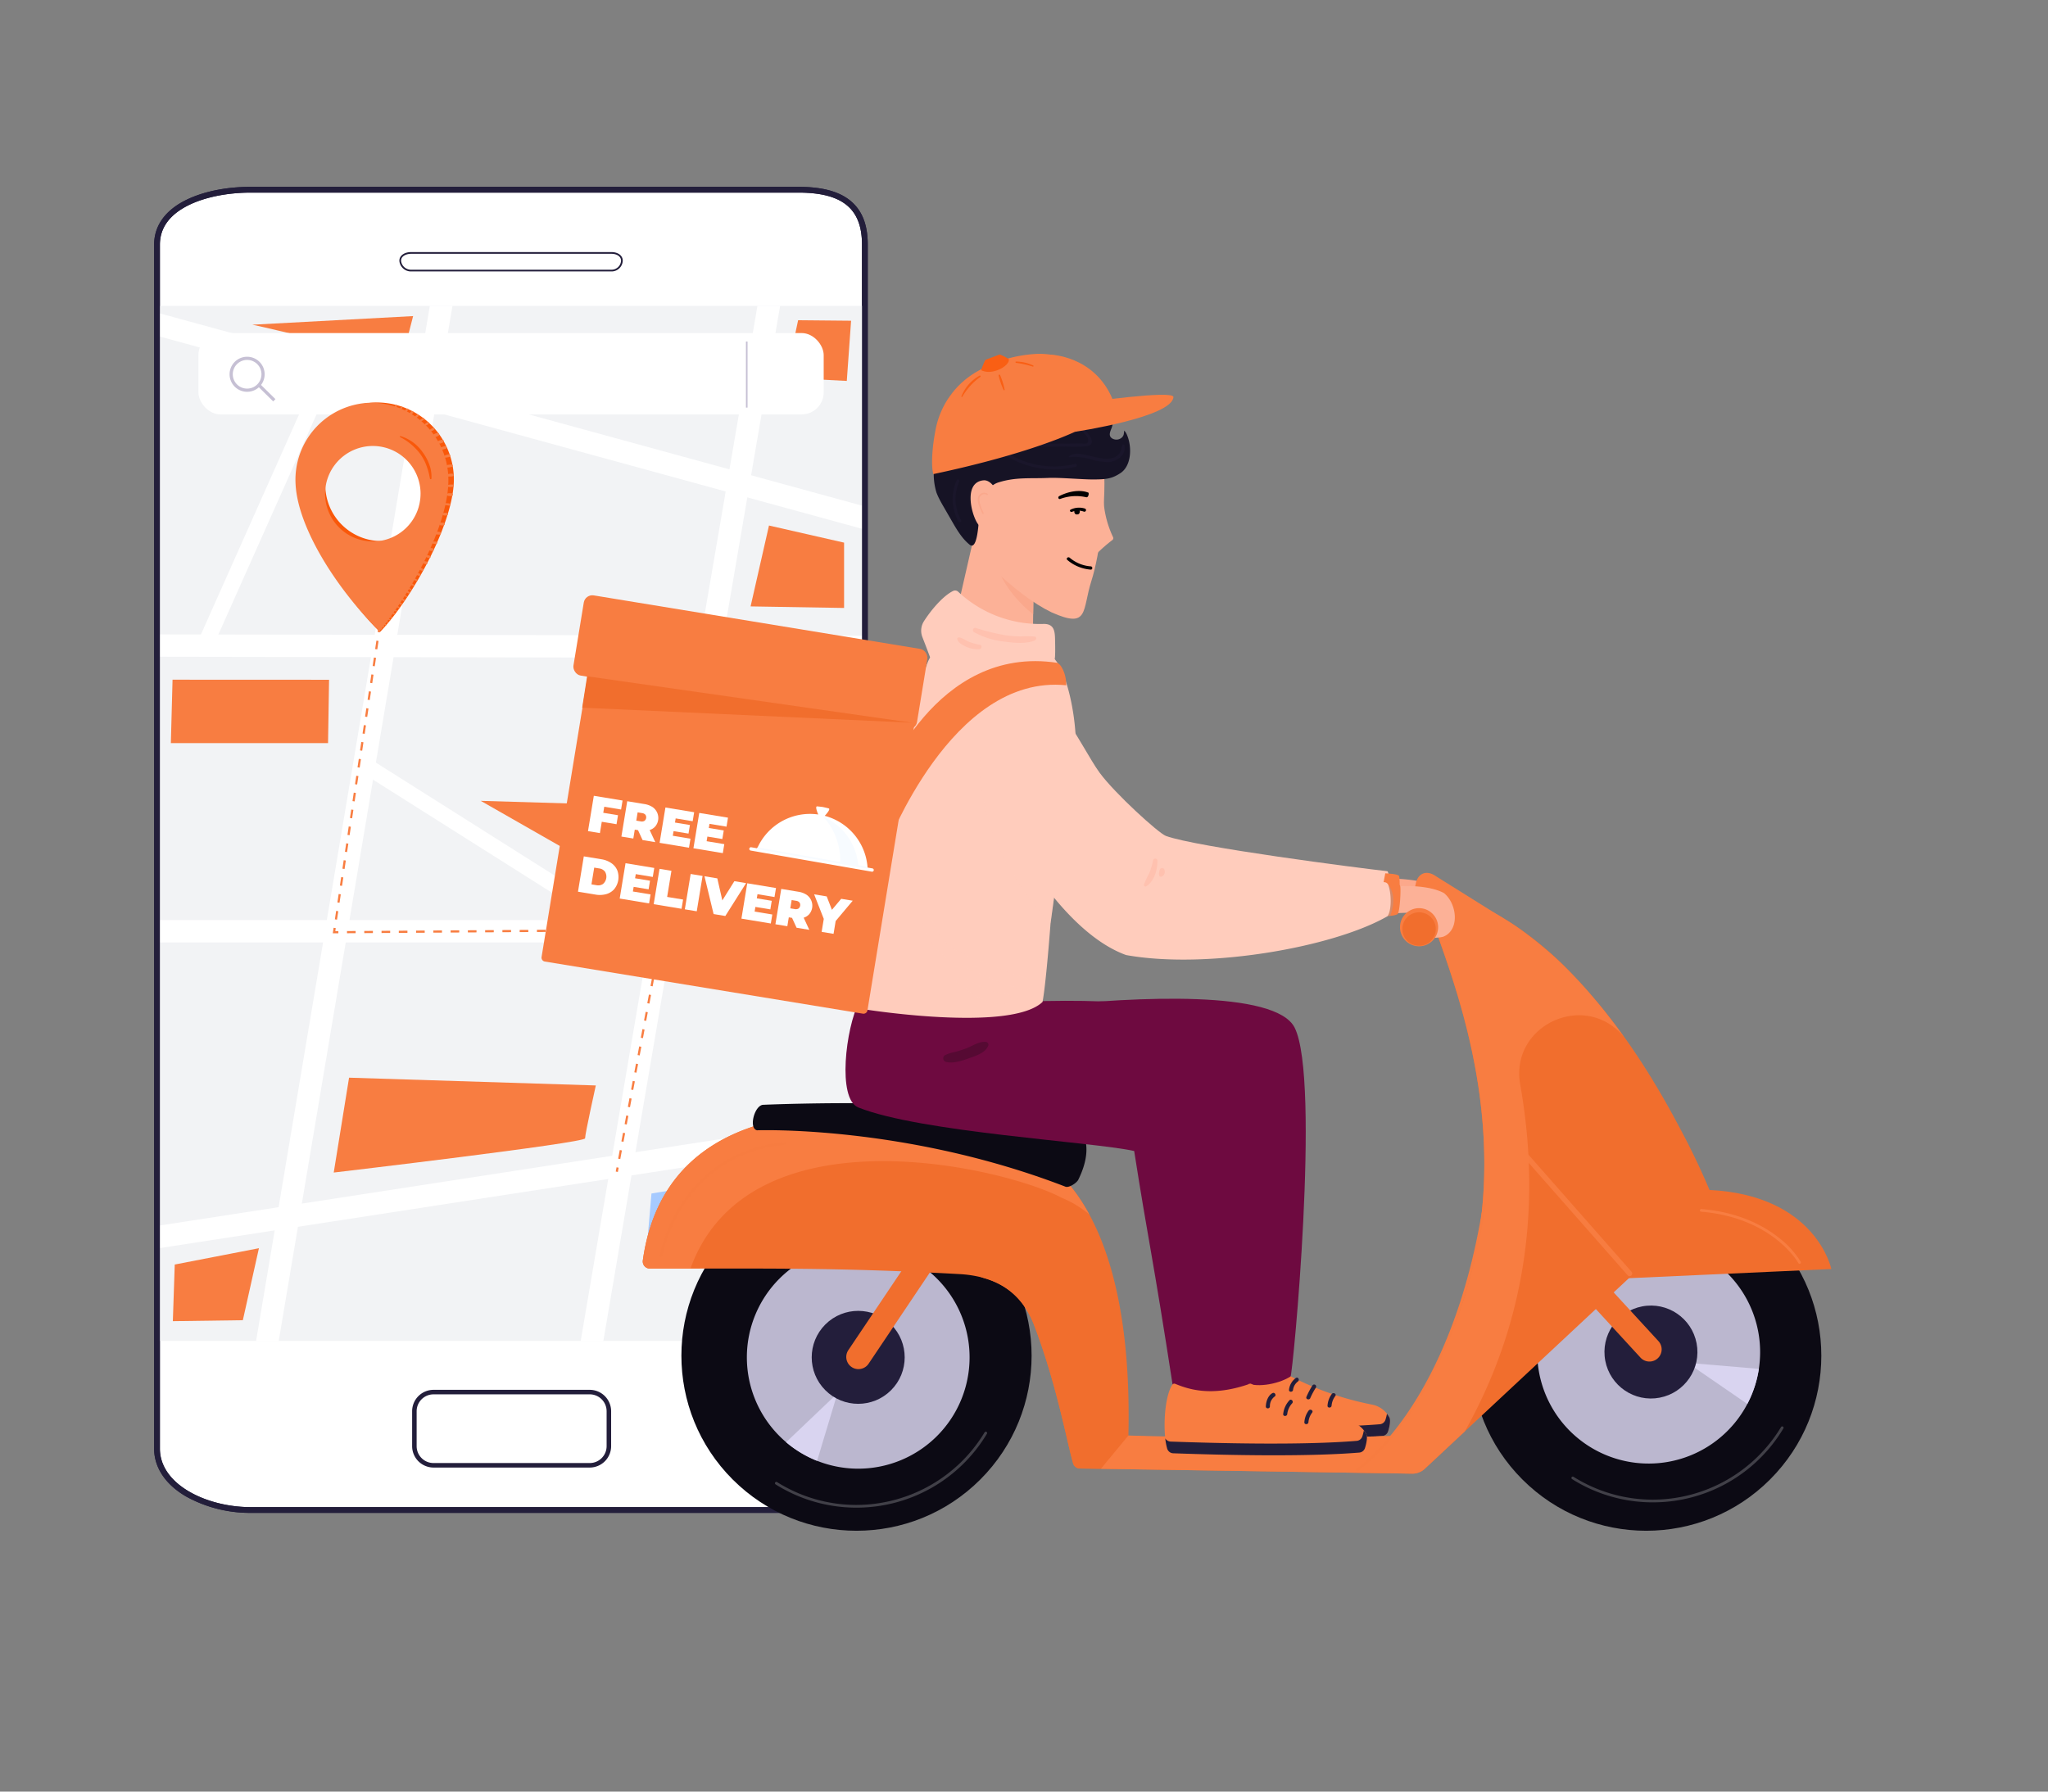 <svg xmlns="http://www.w3.org/2000/svg" xmlns:xlink="http://www.w3.org/1999/xlink" width="800" height="700" viewBox="0 0 800 700">
  <rect x="0" y="0" width="800" height="700" fill="#808080" stroke="none"/>
  <defs>
    <clipPath id="clip-path">
      <rect id="Rectangle_12389" data-name="Rectangle 12389" width="276.731" height="404.407" fill="none"/>
    </clipPath>
    <clipPath id="clip-Food_Delivery_Application_Development">
      <rect width="800" height="700"/>
    </clipPath>
  </defs>
  <g id="Food_Delivery_Application_Development" data-name="Food Delivery Application Development" clip-path="url(#clip-Food_Delivery_Application_Development)">
    <g id="Group_20788" data-name="Group 20788" transform="translate(-217.717 -113.898)">
      <g id="Group_19947" data-name="Group 19947" transform="translate(526.704 446.843)">
        <g id="Group_19945" data-name="Group 19945" transform="translate(0 0)">
          <path id="Path_76973" data-name="Path 76973" d="M1499.985,1160.584c-5.87,19.631-21.589,52.508-37.784,83.939a113.364,113.364,0,0,1-10.718-50.793q.051-2.587.212-5.167l-.619.455a116.152,116.152,0,0,0,5.376,42.731,108.485,108.485,0,0,0,5.4,13.439c-5.865,11.37-11.784,22.536-17.314,32.806l-2.343,4.34c-.38-.658-.815-1.577-.92-1.78-.842-1.644-1.616-3.307-2.379-4.98-1.287-2.828-2.566-5.655-3.587-8.588a181.631,181.631,0,0,1-9.2-41.746q-.7-7.072-.845-14.176l-.581.584a183.072,183.072,0,0,0,3.873,33.3,181.177,181.177,0,0,0,5.868,21.31c1.094,3.2,2.431,6.265,3.827,9.338.87,1.915,1.749,3.83,2.732,5.692a14.537,14.537,0,0,0,.873,1.668c-21.847,40.348-41.547,74.211-41.749,74.561a.506.506,0,0,0,.182.686.481.481,0,0,0,.253.067.506.506,0,0,0,.434-.253c.2-.338,18.445-31.708,39.294-70.034a.14.14,0,0,0,.04.015,58.816,58.816,0,0,0,9.818,1.53c4.561.406,9.143.55,13.723.539a146.939,146.939,0,0,0,29.578-2.748,51.736,51.736,0,0,0,13.028-4.247c.341-.174.039-.694-.3-.516a48.473,48.473,0,0,1-11.354,3.851,115.461,115.461,0,0,1-14.318,2.238,166.468,166.468,0,0,1-28.628.424,62.751,62.751,0,0,1-11.3-1.623l2.074-3.82a.471.471,0,0,0,.111,0,.326.326,0,0,0,.187-.554q1.239-2.291,2.486-4.6c5.223-9.7,10.8-20.2,16.34-30.915a.545.545,0,0,0,.08.006c15.915-.821,32.267-2.566,47.217-8.407a68.183,68.183,0,0,0,10.789-5.287l-.056-.667c-13.343,8.244-29.5,11.238-44.889,12.79-4.266.433-8.548.735-12.833.959.126-.253.261-.506.393-.759a.318.318,0,0,0,.32-.452c-.013-.03-.028-.058-.043-.088,16.558-32.1,32.688-65.825,38.433-85.561a.226.226,0,0,0,.009-.049Z" transform="translate(-1400.046 -1160.037)" fill="#bfceff"/>
        </g>
      </g>
      <g id="Group_20028" data-name="Group 20028" transform="translate(277.928 186.898)">
        <g id="Group_19949" data-name="Group 19949" transform="translate(0 0)">
          <path id="Path_76976" data-name="Path 76976" d="M870.816,339.435v460.95c0,15.263-8.908,33.446-25.929,33.446H630.879c-17.026,0-36.562-8.713-36.562-23.975V339.435c0-6.564,9.327-15.038,9.327-15.038s17.531-6.416,27.235-6.416H844.887C861.907,317.981,870.816,324.17,870.816,339.435Z" transform="translate(-593.185 -316.854)" fill="#fff"/>
          <g id="Group_19948" data-name="Group 19948">
            <path id="Path_76977" data-name="Path 76977" d="M842.345,832.418H628.337A51.521,51.521,0,0,1,603.1,826c-8.033-4.68-12.456-11.315-12.456-18.684V336.9c0-7.387,4.331-13.425,12.522-17.462,6.7-3.3,15.636-5.119,25.17-5.119H842.347c9.042,0,15.6,1.716,20.051,5.246,4.716,3.741,7.008,9.412,7.008,17.328V797.847a42.162,42.162,0,0,1-6.776,23.077C859.091,826.169,852.7,832.418,842.345,832.418ZM628.336,316.572c-9.057,0-17.866,1.781-24.168,4.886-7.476,3.684-11.268,8.879-11.268,15.441V807.323c0,14.113,18.394,22.849,35.437,22.849H842.344c17.112,0,24.808-18.9,24.808-32.319V336.9c0-14.058-7.651-20.328-24.808-20.328Z" transform="translate(-590.648 -314.316)" fill="#231e3b"/>
          </g>
        </g>
        <g id="Group_19950" data-name="Group 19950" transform="translate(100.778 470.025)">
          <path id="Path_76978" data-name="Path 76978" d="M987.9,1873.888H926.883a8.369,8.369,0,0,1-8.359-8.359V1851.88a8.369,8.369,0,0,1,8.359-8.359H987.9a8.369,8.369,0,0,1,8.359,8.359v13.649a8.369,8.369,0,0,1-8.361,8.359Zm-61.02-28.6a6.6,6.6,0,0,0-6.594,6.595v13.649a6.6,6.6,0,0,0,6.594,6.595H987.9a6.6,6.6,0,0,0,6.594-6.595V1851.88a6.6,6.6,0,0,0-6.594-6.595Z" transform="translate(-918.524 -1843.521)" fill="#231e3b"/>
        </g>
        <rect id="Rectangle_12378" data-name="Rectangle 12378" width="276.731" height="404.407" transform="translate(1.056 46.509)" fill="#f2f3f5"/>
        <g id="Group_19951" data-name="Group 19951" transform="translate(17.241 72.073)">
          <rect id="Rectangle_12379" data-name="Rectangle 12379" width="115.172" height="6.232" transform="matrix(0.407, -0.913, 0.913, 0.407, 0, 105.152)" fill="#fff"/>
        </g>
        <g id="Group_19952" data-name="Group 19952" transform="translate(79.815 222.767)">
          <rect id="Rectangle_12380" data-name="Rectangle 12380" width="6.232" height="124.169" transform="translate(0 5.266) rotate(-57.709)" fill="#fff"/>
        </g>
        <path id="Path_76979" data-name="Path 76979" d="M612.562,940.812l-.66,24.79H673.3l.4-24.763Z" transform="translate(-605.37 -748.247)" fill="#f87d41"/>
        <path id="Path_76980" data-name="Path 76980" d="M824.886,1446.71l-5.986,37.069s98.182-11.547,98.182-13.369,4.19-20.661,4.19-20.661Z" transform="translate(-748.744 -1098.648)" fill="#f87d41"/>
        <path id="Path_76981" data-name="Path 76981" d="M1355.864,744.843l-7.184,31.6,36.518.608V751.528Z" transform="translate(-1115.69 -612.512)" fill="#f87d41"/>
        <path id="Path_76982" data-name="Path 76982" d="M1398.273,483.868l-4.789,22.485,23.8,1.237,1.68-23.526Z" transform="translate(-1146.718 -431.752)" fill="#f87d41"/>
        <path id="Path_76983" data-name="Path 76983" d="M715.406,481.971c1.109,0,58.383,13.878,58.383,13.878l4.433-17.248Z" transform="translate(-677.06 -428.1)" fill="#f87d41"/>
        <path id="Path_76984" data-name="Path 76984" d="M615.163,1669.875l-.739,22.134,27.344-.379,6.281-28.131Z" transform="translate(-607.117 -1248.806)" fill="#f87d41"/>
        <path id="Path_76985" data-name="Path 76985" d="M1218.557,1565.21l76.858-12.752.369,34.882-79.075-.75Z" transform="translate(-1024.284 -1171.891)" fill="#a6caff"/>
        <path id="Path_76986" data-name="Path 76986" d="M1005.72,1094.8l68.242,2.024-4.638,34.3Z" transform="translate(-878.143 -854.9)" fill="#f87d41"/>
        <g id="Group_19953" data-name="Group 19953" transform="translate(95.794 25.492)">
          <path id="Path_76987" data-name="Path 76987" d="M985.126,404.817H906.912a4.537,4.537,0,0,1-4.6-4.078v-.149c0-1.934,1.935-3.338,4.6-3.338h78.214c2.614,0,4.441,1.372,4.441,3.338v.149A4.383,4.383,0,0,1,985.126,404.817Zm-78.214-6.893c-1.953,0-3.93.916-3.93,2.666v.149a3.9,3.9,0,0,0,3.93,3.407h78.214a3.74,3.74,0,0,0,3.769-3.407v-.149c0-1.57-1.549-2.666-3.769-2.666Z" transform="translate(-902.311 -397.252)" fill="#231e3b"/>
        </g>
        <g id="Group_19960" data-name="Group 19960" transform="translate(230.617 398.344)">
          <rect id="Rectangle_12381" data-name="Rectangle 12381" width="36.685" height="37.238" rx="4.688" fill="#fff"/>
          <g id="Group_19959" data-name="Group 19959" transform="translate(5.689 5.813)">
            <g id="Group_19954" data-name="Group 19954" transform="translate(2.327 2.656)">
              <path id="Path_76988" data-name="Path 76988" d="M1378.024,1658.159a10.146,10.146,0,1,1,10-10.145,10.146,10.146,0,0,1-10,10.145Zm0-19.044a9.021,9.021,0,1,1,0,.009Z" transform="translate(-1367.735 -1637.866)" fill="#c6c0d4"/>
            </g>
            <ellipse id="Ellipse_413" data-name="Ellipse 413" cx="6.532" cy="6.63" rx="6.532" ry="6.63" transform="translate(6.086 6.177)" fill="#c6c0d4"/>
            <g id="Group_19955" data-name="Group 19955" transform="translate(12.011)">
              <rect id="Rectangle_12382" data-name="Rectangle 12382" width="1.247" height="3.261" fill="#c6c0d4"/>
            </g>
            <g id="Group_19956" data-name="Group 19956" transform="translate(0 12.509)">
              <rect id="Rectangle_12383" data-name="Rectangle 12383" width="3.211" height="1.246" fill="#c6c0d4"/>
            </g>
            <g id="Group_19957" data-name="Group 19957" transform="translate(12.314 22.352)">
              <rect id="Rectangle_12384" data-name="Rectangle 12384" width="1.247" height="3.261" fill="#c6c0d4"/>
            </g>
            <g id="Group_19958" data-name="Group 19958" transform="translate(22.095 12.202)">
              <rect id="Rectangle_12385" data-name="Rectangle 12385" width="3.211" height="1.246" fill="#c6c0d4"/>
            </g>
          </g>
        </g>
        <g id="Group_19968" data-name="Group 19968" transform="translate(1.056 46.509)">
          <g id="Group_19967" data-name="Group 19967" clip-path="url(#clip-path)">
            <g id="Group_19961" data-name="Group 19961" transform="translate(162.345 -7.459)">
              <path id="Path_76989" data-name="Path 76989" d="M1130.851,873.658l-8.6-1.455c19.257-113.884,73-427.691,73.54-430.847l8.6,1.472C1203.844,445.984,1150.1,759.782,1130.851,873.658Z" transform="translate(-1122.25 -441.356)" fill="#fff"/>
            </g>
            <g id="Group_19962" data-name="Group 19962" transform="translate(29.303 -4.13)">
              <path id="Path_76990" data-name="Path 76990" d="M697.821,918.672l-8.288-2.723a3.8,3.8,0,0,0-.106.386c1.3-6.213,60.043-356.837,78.017-464.156l8.6,1.441C698.509,916.57,698.027,918.039,697.821,918.672Z" transform="translate(-689.426 -452.178)" fill="#fff"/>
            </g>
            <g id="Group_19963" data-name="Group 19963" transform="translate(0.029 128.363)">
              <path id="Path_76991" data-name="Path 76991" d="M878.951,892.526l-194.481-.379-90.289-.153.015-8.727,90.289.153,194.483.379Z" transform="translate(-594.18 -883.266)" fill="#fff"/>
            </g>
            <g id="Group_19964" data-name="Group 19964" transform="translate(-5.284 1.799)">
              <rect id="Rectangle_12386" data-name="Rectangle 12386" width="8.723" height="292.545" transform="matrix(0.264, -0.964, 0.964, 0.264, 0, 8.413)" fill="#fff"/>
            </g>
            <g id="Group_19965" data-name="Group 19965" transform="translate(0.035 239.973)">
              <rect id="Rectangle_12387" data-name="Rectangle 12387" width="278.878" height="8.723" fill="#fff"/>
            </g>
            <g id="Group_19966" data-name="Group 19966" transform="translate(-7.211 316.379)">
              <rect id="Rectangle_12388" data-name="Rectangle 12388" width="290.294" height="8.723" transform="translate(0 44.215) rotate(-8.761)" fill="#fff"/>
            </g>
          </g>
        </g>
        <g id="Group_19973" data-name="Group 19973" transform="translate(17.304 57.132)">
          <rect id="Rectangle_12390" data-name="Rectangle 12390" width="244.237" height="31.785" rx="8.607" fill="#fff"/>
          <g id="Group_19969" data-name="Group 19969" transform="translate(213.866 3.305)">
            <rect id="Rectangle_12391" data-name="Rectangle 12391" width="0.624" height="25.821" fill="#c6c0d4"/>
          </g>
          <g id="Group_19972" data-name="Group 19972" transform="translate(12.165 9.253)">
            <g id="Group_19970" data-name="Group 19970" transform="translate(0 0)">
              <path id="Path_76992" data-name="Path 76992" d="M693.921,543.984a6.849,6.849,0,1,1,6.757-6.849A6.849,6.849,0,0,1,693.921,543.984Zm0-12.451a5.6,5.6,0,1,0,5.511,5.6,5.6,5.6,0,0,0-5.511-5.6Z" transform="translate(-686.98 -530.286)" fill="#c6c0d4"/>
            </g>
            <g id="Group_19971" data-name="Group 19971" transform="translate(11.048 10.661)">
              <rect id="Rectangle_12392" data-name="Rectangle 12392" width="1.246" height="8.409" transform="translate(0 0.888) rotate(-45.44)" fill="#c6c0d4"/>
            </g>
          </g>
        </g>
        <g id="Group_20018" data-name="Group 20018" transform="translate(55.193 84.253)">
          <g id="Group_19974" data-name="Group 19974" transform="translate(0 0)">
            <path id="Path_76993" data-name="Path 76993" d="M805.615,588.424a30.094,30.094,0,0,0-28.323,31.763c.832,16.722,13.632,40.863,30.824,57.906,13.087-13.645,29.668-44.151,28.838-60.873a30.094,30.094,0,0,0-31.339-28.8Zm3.062,54.124a21.924,21.924,0,1,1,.006,0Z" transform="translate(-775.091 -588.396)" fill="#f9580a"/>
            <path id="Path_76994" data-name="Path 76994" d="M798.619,588.772A30.094,30.094,0,0,0,770.3,620.535c.832,16.722,15.571,40.429,32.759,57.471,13.932-17.109,27.729-43.716,26.9-60.439a30.094,30.094,0,0,0-31.332-28.795Zm3.062,54.124a18.648,18.648,0,1,1,17.42-19.535,18.648,18.648,0,0,1-17.42,19.535Z" transform="translate(-770.245 -588.638)" fill="#f87d41"/>
          </g>
          <g id="Group_19975" data-name="Group 19975" transform="translate(58.999 24.217)">
            <path id="Path_76995" data-name="Path 76995" d="M962.325,668.4a6.286,6.286,0,0,0,1.554-.329.481.481,0,0,0-.157-.864,3.2,3.2,0,0,0-.836.065c-.253.033-.506.065-.751.11a.52.52,0,1,0,.19,1.012Z" transform="translate(-961.639 -667.201)" fill="#f87d41"/>
          </g>
          <g id="Group_19976" data-name="Group 19976" transform="translate(59.25 27.797)">
            <path id="Path_76996" data-name="Path 76996" d="M962.9,680c.387-.019.777,0,1.162-.027s.921-.068.906-.569c-.027-.858-1.618-.467-2.117-.386-.61.1-.6,1.012.049.983Z" transform="translate(-962.407 -678.856)" fill="#f87d41"/>
          </g>
          <g id="Group_19977" data-name="Group 19977" transform="translate(59.444 32.059)">
            <path id="Path_76997" data-name="Path 76997" d="M963.516,693.666a5.646,5.646,0,0,0,1.705-.1.435.435,0,0,0-.042-.832,5.64,5.64,0,0,0-1.706.07.431.431,0,0,0,.043.861Z" transform="translate(-963.063 -692.699)" fill="#f87d41"/>
          </g>
          <g id="Group_19978" data-name="Group 19978" transform="translate(59.148 35.445)">
            <path id="Path_76998" data-name="Path 76998" d="M962.192,704.61a1.4,1.4,0,0,0,.792.237,7.645,7.645,0,0,0,.885.065c.632-.009.759-1.08.1-1.138a7.572,7.572,0,0,0-.885-.023,1.5,1.5,0,0,0-.83.153.454.454,0,0,0-.056.711Z" transform="translate(-962.05 -703.742)" fill="#f87d41"/>
          </g>
          <g id="Group_19979" data-name="Group 19979" transform="translate(58.172 39.352)">
            <path id="Path_76999" data-name="Path 76999" d="M959.235,717.181a7.385,7.385,0,0,1,.976.138,1.3,1.3,0,0,0,.945-.018.341.341,0,0,0,.1-.467c-.214-.319-.616-.324-.961-.357a4.192,4.192,0,0,0-1.092.022.341.341,0,0,0,.034.682Z" transform="translate(-958.89 -716.452)" fill="#f87d41"/>
          </g>
          <g id="Group_19980" data-name="Group 19980" transform="translate(57.439 43.113)">
            <path id="Path_77000" data-name="Path 77000" d="M956.606,729.523a1.34,1.34,0,0,0,.885.244c.158.015.318.038.477.043a.68.68,0,0,0,.514-.207.477.477,0,0,0-.033-.663c-.238-.253-.6-.195-.918-.2a1.33,1.33,0,0,0-.869.147.407.407,0,0,0-.049.632Z" transform="translate(-956.485 -728.725)" fill="#f87d41"/>
          </g>
          <g id="Group_19981" data-name="Group 19981" transform="translate(56.247 46.913)">
            <path id="Path_77001" data-name="Path 77001" d="M953.034,742.122a9.825,9.825,0,0,0,1.124.1c.624,0,.73-1.027.095-1.112a9.915,9.915,0,0,0-1.13-.049C952.526,741.051,952.428,742.055,953.034,742.122Z" transform="translate(-952.625 -741.06)" fill="#f87d41"/>
          </g>
          <g id="Group_19982" data-name="Group 19982" transform="translate(54.46 50.484)">
            <path id="Path_77002" data-name="Path 77002" d="M947.038,753.652a2.623,2.623,0,0,0,.885.135c.315.038.75.177,1.023-.032a.524.524,0,0,0,.065-.812c-.235-.244-.718-.2-1.037-.215a1.436,1.436,0,0,0-.969.126.468.468,0,0,0,.039.8Z" transform="translate(-946.801 -752.695)" fill="#f87d41"/>
          </g>
          <g id="Group_19983" data-name="Group 19983" transform="translate(53.454 54.324)">
            <path id="Path_77003" data-name="Path 77003" d="M943.64,765.891a1.217,1.217,0,0,0,.7.207c.178.022.354.051.53.081.614.1.826-.841.211-.946a3.52,3.52,0,0,0-.632-.038,1.517,1.517,0,0,0-.759.1.38.38,0,0,0-.047.6Z" transform="translate(-943.524 -765.183)" fill="#f87d41"/>
          </g>
          <g id="Group_19984" data-name="Group 19984" transform="translate(52.218 56.87)">
            <path id="Path_77004" data-name="Path 77004" d="M939.929,774.5a3.543,3.543,0,0,0,.966.119.53.53,0,0,0,.5-.487.536.536,0,0,0-.41-.564,3.514,3.514,0,0,0-.966-.115.526.526,0,0,0-.5.486.533.533,0,0,0,.409.563Z" transform="translate(-939.518 -773.448)" fill="#f87d41"/>
          </g>
          <g id="Group_19985" data-name="Group 19985" transform="translate(51.003 59.718)">
            <path id="Path_77005" data-name="Path 77005" d="M935.7,783.377a1.349,1.349,0,0,0,.551.253,3.993,3.993,0,0,0,.548.157.469.469,0,0,0,.534-.3.462.462,0,0,0-.219-.569,2.2,2.2,0,0,0-1.278-.2.379.379,0,0,0-.136.645Z" transform="translate(-935.573 -782.703)" fill="#f87d41"/>
          </g>
          <g id="Group_19986" data-name="Group 19986" transform="translate(58.071 20.268)">
            <path id="Path_77006" data-name="Path 77006" d="M959.146,655.625a8.5,8.5,0,0,0,1.518-.263.525.525,0,0,0-.19-1.012,4.378,4.378,0,0,0-1.6.448.439.439,0,1,0,.276.833Z" transform="translate(-958.572 -654.35)" fill="#f87d41"/>
          </g>
          <g id="Group_19987" data-name="Group 19987" transform="translate(55.419 14.592)">
            <path id="Path_77007" data-name="Path 77007" d="M950.3,637.361a3.1,3.1,0,0,0,1.212-.193c.386-.116.822-.22.941-.658a.535.535,0,0,0-.4-.632,2.529,2.529,0,0,0-.973.162,2.722,2.722,0,0,0-.942.407c-.291.243-.316.865.167.919Z" transform="translate(-949.926 -635.876)" fill="#f87d41"/>
          </g>
          <g id="Group_19988" data-name="Group 19988" transform="translate(53.813 11.878)">
            <path id="Path_77008" data-name="Path 77008" d="M945.335,628.762a3.1,3.1,0,0,0,.708-.171c.206-.083.38-.221.589-.3a.607.607,0,0,0-.38-1.154,8.525,8.525,0,0,0-1.138.415.623.623,0,0,0-.412.706.616.616,0,0,0,.632.506Z" transform="translate(-944.691 -627.103)" fill="#f87d41"/>
          </g>
          <g id="Group_19989" data-name="Group 19989" transform="translate(52.058 9.927)">
            <path id="Path_77009" data-name="Path 77009" d="M939.332,622.19a4.894,4.894,0,0,0,1.128-.368c.326-.152.741-.3.813-.686a.354.354,0,0,0-.18-.379c-.393-.164-.729.075-1.068.284a5.154,5.154,0,0,0-.952.759c-.187.193.04.432.253.392Z" transform="translate(-939.005 -620.703)" fill="#f87d41"/>
          </g>
          <g id="Group_19990" data-name="Group 19990" transform="translate(50.514 7.634)">
            <path id="Path_77010" data-name="Path 77010" d="M934.184,614.564a1.06,1.06,0,0,0,.793-.188,1.771,1.771,0,0,0,.658-.558c.19-.291-.164-.646-.463-.544a2.465,2.465,0,0,0-.651.4,1.235,1.235,0,0,0-.506.529.253.253,0,0,0,.167.359Z" transform="translate(-933.988 -613.256)" fill="#f87d41"/>
          </g>
          <g id="Group_19991" data-name="Group 19991" transform="translate(48.538 6.05)">
            <path id="Path_77011" data-name="Path 77011" d="M927.951,609.489a5.873,5.873,0,0,0,1.274-.714c.3-.225.082-.814-.306-.632a5.939,5.939,0,0,0-1.247.768c-.264.212-.087.735.28.582Z" transform="translate(-927.545 -608.109)" fill="#f87d41"/>
          </g>
          <g id="Group_19992" data-name="Group 19992" transform="translate(46.659 4.648)">
            <path id="Path_77012" data-name="Path 77012" d="M921.9,604.984c.195-.044.341-.231.493-.357a2.732,2.732,0,0,0,.454-.431.386.386,0,0,0-.495-.579,2.044,2.044,0,0,0-.517.409,1.212,1.212,0,0,0-.4.539.364.364,0,0,0,.464.421Z" transform="translate(-921.427 -603.56)" fill="#f87d41"/>
          </g>
          <g id="Group_19993" data-name="Group 19993" transform="translate(44.709 3.331)">
            <path id="Path_77013" data-name="Path 77013" d="M915.538,600.614a.783.783,0,0,0,.326-.126q.085-.058.166-.126a1.455,1.455,0,0,0,.392-.415.474.474,0,0,0-.677-.612,2.263,2.263,0,0,0-.325.313,1.475,1.475,0,0,0-.286.33.439.439,0,0,0,.022.434.42.42,0,0,0,.379.195Z" transform="translate(-915.088 -599.262)" fill="#f87d41"/>
          </g>
          <g id="Group_19994" data-name="Group 19994" transform="translate(42.734 2.352)">
            <path id="Path_77014" data-name="Path 77014" d="M909.26,597.433a1.536,1.536,0,0,0,.348-.359c.095-.118.185-.239.277-.359a.358.358,0,1,0-.53-.481c-.113.1-.228.2-.339.3a1.52,1.52,0,0,0-.33.38.4.4,0,0,0,.574.52Z" transform="translate(-908.645 -596.107)" fill="#f87d41"/>
          </g>
          <g id="Group_19995" data-name="Group 19995" transform="translate(40.865 1.61)">
            <path id="Path_77015" data-name="Path 77015" d="M902.876,594.689a.4.4,0,0,0,.273-.135c.049-.049.1-.1.144-.153a1.934,1.934,0,0,0,.267-.36.271.271,0,0,0-.386-.349,1.983,1.983,0,0,0-.342.293l-.126.138a.405.405,0,0,0-.126.3A.283.283,0,0,0,902.876,594.689Z" transform="translate(-902.58 -593.651)" fill="#f87d41"/>
          </g>
          <g id="Group_19996" data-name="Group 19996" transform="translate(38.75 0.907)">
            <path id="Path_77016" data-name="Path 77016" d="M896.18,592.352a.656.656,0,0,0,.143-.116c.03-.037.057-.078.087-.116a2.343,2.343,0,0,1,.185-.2.326.326,0,0,0-.421-.492,2.989,2.989,0,0,0-.268.239c-.034.034-.067.07-.1.106a.6.6,0,0,0-.115.244.323.323,0,0,0,.487.338Z" transform="translate(-895.687 -591.371)" fill="#f87d41"/>
          </g>
          <g id="Group_19997" data-name="Group 19997" transform="translate(56.534 17.036)">
            <path id="Path_77017" data-name="Path 77017" d="M954.264,645.329c.514-.157,1.035-.3,1.553-.438a.53.53,0,0,0,.334-.663.538.538,0,0,0-.663-.334,7.207,7.207,0,0,0-1.533.5.492.492,0,1,0,.307.935Z" transform="translate(-953.617 -643.872)" fill="#f87d41"/>
          </g>
          <g id="Group_19998" data-name="Group 19998" transform="translate(49.716 61.943)">
            <path id="Path_77018" data-name="Path 77018" d="M931.376,790.369c.014.536.8.732,1.219.83a.538.538,0,1,0,.234-1.05c-.253-.068-.5-.126-.751-.181C931.792,789.908,931.366,789.992,931.376,790.369Z" transform="translate(-931.376 -789.95)" fill="#f87d41"/>
          </g>
          <g id="Group_19999" data-name="Group 19999" transform="translate(48.173 64.556)">
            <path id="Path_77019" data-name="Path 77019" d="M926.966,798.881c.175.455.785.54,1.164.75.478.264.868-.488.391-.753a3.051,3.051,0,0,0-.688-.354.886.886,0,0,0-.744.009.306.306,0,0,0-.126.348Z" transform="translate(-926.948 -798.447)" fill="#f87d41"/>
          </g>
          <g id="Group_20000" data-name="Group 20000" transform="translate(47.202 66.68)">
            <path id="Path_77020" data-name="Path 77020" d="M923.824,805.892a1.011,1.011,0,0,0,.516.319c.2.073.391.159.593.215a.454.454,0,0,0,.535-.34.459.459,0,0,0-.34-.535c-.174-.059-.359-.092-.537-.135a1.012,1.012,0,0,0-.588-.033.343.343,0,0,0-.178.506Z" transform="translate(-923.772 -805.353)" fill="#f87d41"/>
          </g>
          <g id="Group_20001" data-name="Group 20001" transform="translate(46.097 68.719)">
            <path id="Path_77021" data-name="Path 77021" d="M920.251,812.4a1.3,1.3,0,0,0,.527.38,3.231,3.231,0,0,0,.616.3.325.325,0,0,0,.287-.554,2.466,2.466,0,0,0-.607-.317,1.556,1.556,0,0,0-.632-.2.253.253,0,0,0-.2.386Z" transform="translate(-920.207 -812.009)" fill="#f87d41"/>
          </g>
          <g id="Group_20002" data-name="Group 20002" transform="translate(44.99 70.641)">
            <path id="Path_77022" data-name="Path 77022" d="M916.59,818.666c.11.275.358.35.611.46s.444.242.73.134a.154.154,0,0,0,.1-.191.562.562,0,0,0-.18-.3c-.1-.076-.214-.126-.312-.2-.2-.146-.388-.35-.66-.325a.32.32,0,0,0-.285.415Z" transform="translate(-916.575 -818.249)" fill="#f87d41"/>
          </g>
          <g id="Group_20003" data-name="Group 20003" transform="translate(44.225 72.449)">
            <path id="Path_77023" data-name="Path 77023" d="M914.188,824.52c.115.113.231.223.352.329a.722.722,0,0,0,.483.268.288.288,0,0,0,.253-.379.438.438,0,0,0-.214-.234c-.071-.038-.145-.07-.218-.105-.143-.071-.283-.148-.422-.226-.216-.126-.407.181-.24.345Z" transform="translate(-914.118 -824.142)" fill="#f87d41"/>
          </g>
          <g id="Group_20004" data-name="Group 20004" transform="translate(43.147 73.556)">
            <path id="Path_77024" data-name="Path 77024" d="M910.766,828.324c.282.144.553.32.842.447a.353.353,0,0,0,.325-.625,4.845,4.845,0,0,0-.874-.379.329.329,0,0,0-.429.135.322.322,0,0,0,.135.429Z" transform="translate(-910.596 -827.733)" fill="#f87d41"/>
          </g>
          <g id="Group_20005" data-name="Group 20005" transform="translate(42.349 75.133)">
            <path id="Path_77025" data-name="Path 77025" d="M908.03,833.207a5.671,5.671,0,0,0,.506.335,2.717,2.717,0,0,0,.527.292c.209.071.323-.225.185-.357a2.644,2.644,0,0,0-.478-.31,5.538,5.538,0,0,0-.506-.282c-.192-.09-.409.178-.223.32Z" transform="translate(-907.971 -832.868)" fill="#f87d41"/>
          </g>
          <g id="Group_20006" data-name="Group 20006" transform="translate(41.381 76.571)">
            <path id="Path_77026" data-name="Path 77026" d="M904.888,837.839a1.057,1.057,0,0,0,.1.214,1.17,1.17,0,0,0,.194.164c.126.095.244.183.359.288.355.325.869-.245.506-.553a1.865,1.865,0,0,0-.451-.281l-.2-.087a.449.449,0,0,0-.182-.046h-.047q-.1.049-.068,0a.2.2,0,0,0-.208.3Z" transform="translate(-904.858 -837.535)" fill="#f87d41"/>
          </g>
          <g id="Group_20007" data-name="Group 20007" transform="translate(40.338 78.056)">
            <path id="Path_77027" data-name="Path 77027" d="M901.537,842.735a1.7,1.7,0,0,0,.147.169c.056.047.116.087.172.133.126.1.245.213.379.312.4.309.832-.325.393-.565-.157-.086-.3-.183-.46-.273a.85.85,0,0,0-.506-.126.2.2,0,0,0-.127.349Z" transform="translate(-901.472 -842.382)" fill="#f87d41"/>
          </g>
          <g id="Group_20008" data-name="Group 20008" transform="translate(39.487 79.468)">
            <path id="Path_77028" data-name="Path 77028" d="M898.7,847.15a.646.646,0,0,0,.3.379,5.352,5.352,0,0,0,.468.324.3.3,0,0,0,.306-.015.318.318,0,0,0,.138-.269.3.3,0,0,0-.163-.253c-.157-.094-.32-.181-.479-.268a.547.547,0,0,0-.487-.067.139.139,0,0,0-.086.172Z" transform="translate(-898.696 -846.951)" fill="#f87d41"/>
          </g>
          <g id="Group_20009" data-name="Group 20009" transform="translate(38.703 81.008)">
            <path id="Path_77029" data-name="Path 77029" d="M896.19,852.277a.986.986,0,0,0,.126.153,1.174,1.174,0,0,0,.162.1,2.931,2.931,0,0,0,.339.164.263.263,0,0,0,.344-.109.253.253,0,0,0-.109-.344c-.113-.056-.228-.1-.343-.158a1.365,1.365,0,0,0-.173-.076,1.515,1.515,0,0,0-.194-.021.172.172,0,0,0-.152.292Z" transform="translate(-896.139 -851.982)" fill="#f87d41"/>
          </g>
          <g id="Group_20010" data-name="Group 20010" transform="translate(37.801 81.986)">
            <path id="Path_77030" data-name="Path 77030" d="M893.205,855.5c.03.044.058.091.09.134a.854.854,0,0,0,.173.149c.1.077.2.159.291.242a.325.325,0,1,0,.436-.482c-.126-.09-.253-.173-.379-.253a.784.784,0,0,0-.207-.1,1.5,1.5,0,0,0-.228-.023c-.167-.014-.253.211-.17.334Z" transform="translate(-893.179 -855.164)" fill="#f87d41"/>
          </g>
          <g id="Group_20011" data-name="Group 20011" transform="translate(36.716 83.449)">
            <path id="Path_77031" data-name="Path 77031" d="M889.707,860.219a.935.935,0,0,0,.321.253l.347.219a.276.276,0,0,0,.326-.058.228.228,0,0,0,.063-.127.277.277,0,0,0-.141-.3l-.371-.173a.914.914,0,0,0-.387-.127.206.206,0,0,0-.162.316Z" transform="translate(-889.672 -859.907)" fill="#f87d41"/>
          </g>
          <g id="Group_20012" data-name="Group 20012" transform="translate(36.146 84.531)">
            <path id="Path_77032" data-name="Path 77032" d="M887.909,863.744c.18.1.379.175.553.28a.215.215,0,0,0,.221-.011.219.219,0,0,0,.1-.194.215.215,0,0,0-.118-.183,1.6,1.6,0,0,0-.688-.2.164.164,0,0,0-.067.307Z" transform="translate(-887.824 -863.438)" fill="#f87d41"/>
          </g>
          <g id="Group_20013" data-name="Group 20013" transform="translate(35.441 85.425)">
            <path id="Path_77033" data-name="Path 77033" d="M885.533,866.588a.355.355,0,0,0,.086.161,1.219,1.219,0,0,0,.144.1c.037.025-.044-.034.015.011l.048.037a1.189,1.189,0,0,0,.153.111.269.269,0,0,0,.3-.436,1.051,1.051,0,0,0-.278-.159,1.112,1.112,0,0,0-.15-.061.386.386,0,0,0-.208.013.18.18,0,0,0-.114.225Z" transform="translate(-885.524 -866.343)" fill="#f87d41"/>
          </g>
          <g id="Group_20014" data-name="Group 20014" transform="translate(34.655 86.469)">
            <path id="Path_77034" data-name="Path 77034" d="M883.006,869.963a.948.948,0,0,1,.071.109.381.381,0,0,0,.127.126l.239.163a.242.242,0,1,0,.223-.428l-.242-.126a.363.363,0,0,0-.161-.049,1.074,1.074,0,0,1-.114-.009c-.11-.018-.228.109-.148.213Z" transform="translate(-882.975 -869.748)" fill="#f87d41"/>
          </g>
          <g id="Group_20015" data-name="Group 20015" transform="translate(34.003 87.276)">
            <path id="Path_77035" data-name="Path 77035" d="M880.849,872.66c.03.157.171.234.29.323a.307.307,0,0,0,.454-.053.3.3,0,0,0-.108-.444c-.161-.06-.333-.159-.506-.087a.216.216,0,0,0-.126.263Z" transform="translate(-880.844 -872.373)" fill="#f87d41"/>
          </g>
          <g id="Group_20016" data-name="Group 20016" transform="translate(33.315 88.214)">
            <path id="Path_77036" data-name="Path 77036" d="M878.609,875.678a.6.6,0,0,0,.24.212.223.223,0,1,0,.2-.395.593.593,0,0,0-.314-.076.169.169,0,0,0-.126.253Z" transform="translate(-878.591 -875.42)" fill="#f87d41"/>
          </g>
          <g id="Group_20017" data-name="Group 20017" transform="translate(40.785 13.125)">
            <path id="Path_77037" data-name="Path 77037" d="M903.043,631.52a22.822,22.822,0,0,1,7.866,6.606,19.365,19.365,0,0,1,2.375,4.437,27.259,27.259,0,0,1,1.391,5.12.3.3,0,0,0,.6-.03,13.647,13.647,0,0,0-.856-5.468,19.362,19.362,0,0,0-2.614-4.792,16.292,16.292,0,0,0-8.627-6.268.213.213,0,0,0-.144.395Z" transform="translate(-902.928 -631.12)" fill="#f9580a"/>
          </g>
        </g>
        <g id="Group_20026" data-name="Group 20026" transform="translate(69.784 172.285)">
          <g id="Group_20019" data-name="Group 20019" transform="translate(17.53 0)">
            <rect id="Rectangle_12393" data-name="Rectangle 12393" width="1.69" height="0.845" transform="translate(0 1.671) rotate(-81.546)" fill="#f87d41"/>
          </g>
          <g id="Group_20020" data-name="Group 20020" transform="translate(0.818 4.972)">
            <path id="Path_77038" data-name="Path 77038" d="M821.175,1000.071l-.835-.126.492-3.3.835.126Zm.983-6.6-.835-.126.492-3.3.835.126Zm.984-6.6-.836-.126.492-3.3.835.126Zm.983-6.6-.835-.126.492-3.3.835.126Zm.984-6.6-.835-.126.492-3.3.835.126Zm.984-6.6-.835-.126.492-3.3.835.126Zm.983-6.6-.835-.126.492-3.3.835.126Zm.984-6.6-.836-.126.492-3.3.835.126Zm.983-6.6-.835-.126.492-3.3.835.126Zm.984-6.6-.835-.126.492-3.3.835.126Zm.983-6.6-.835-.126.492-3.3.835.126Zm.984-6.6-.836-.126.492-3.3.835.126Zm.983-6.6-.836-.126.492-3.3.835.126Zm.983-6.6-.836-.126.492-3.3.835.126Zm.983-6.6-.835-.126.492-3.3.835.126Zm.984-6.6-.835-.126.492-3.3.835.126Zm.983-6.6-.835-.126.492-3.3.835.126Z" transform="translate(-820.34 -891.006)" fill="#f87d41"/>
          </g>
          <g id="Group_20021" data-name="Group 20021" transform="translate(0 117.211)">
            <path id="Path_77039" data-name="Path 77039" d="M817.691,1258.332l.321-2.158.835.126-.176,1.183,1.2-.008v.845Z" transform="translate(-817.691 -1256.174)" fill="#f87d41"/>
          </g>
          <g id="Group_20022" data-name="Group 20022" transform="translate(5.554 117.718)">
            <path id="Path_77040" data-name="Path 77040" d="M835.747,1259.429v-.845l3.373-.021v.845Zm6.745-.044v-.845l3.373-.021v.845Zm6.745-.044v-.845l3.372-.021v.845Zm6.745-.044v-.845l3.372-.021v.845Zm6.745-.044v-.845l3.372-.021v.845Zm6.745-.044v-.845l3.372-.021v.845Zm6.745-.044v-.845l3.372-.023v.845Zm6.744-.044v-.845l3.373-.021v.845Zm6.745-.044v-.844l3.373-.021v.844Zm6.745-.044v-.845l3.372-.023v.845Zm6.745-.044v-.845l3.372-.023v.845Zm6.745-.044v-.845l3.372-.021v.845Zm6.745-.044v-.845l3.372-.021v.845Zm6.744-.044v-.845l3.373-.023v.845Zm6.745-.044v-.845l3.372-.023v.845Zm6.745-.044v-.845l3.373-.021v.844Zm6.745-.044v-.845l3.372-.023v.845Zm6.745-.044v-.845l3.372-.023v.845Z" transform="translate(-835.747 -1257.808)" fill="#f87d41"/>
          </g>
          <g id="Group_20023" data-name="Group 20023" transform="translate(126.968 117.68)">
            <path id="Path_77041" data-name="Path 77041" d="M1232.535,1259.853l-.83-.156.216-1.157-1.177.008v-.845l2.2-.014Z" transform="translate(-1230.745 -1257.689)" fill="#f87d41"/>
          </g>
          <g id="Group_20024" data-name="Group 20024" transform="translate(111.469 123.058)">
            <path id="Path_77042" data-name="Path 77042" d="M1181.184,1359.716l-.83-.156.632-3.375.83.156Zm1.265-6.749-.83-.156.632-3.375.831.156Zm1.265-6.749-.83-.156.632-3.375.83.156Zm1.265-6.749-.83-.156.632-3.375.831.156Zm1.265-6.749-.83-.156.632-3.375.83.156Zm1.265-6.749-.83-.156.632-3.375.831.156Zm1.265-6.749-.83-.156.632-3.375.83.156Zm1.265-6.749-.831-.156.632-3.374.83.156Zm1.265-6.749-.83-.156.632-3.375.83.156Zm1.265-6.749-.83-.156.632-3.375.831.156Zm1.265-6.749-.831-.156.632-3.375.83.156Zm1.265-6.749-.83-.156.632-3.375.83.156Zm1.265-6.749-.83-.156.632-3.375.83.156Z" transform="translate(-1180.354 -1275.196)" fill="#f87d41"/>
          </g>
          <g id="Group_20025" data-name="Group 20025" transform="translate(110.528 210.798)">
            <rect id="Rectangle_12394" data-name="Rectangle 12394" width="1.689" height="0.845" transform="matrix(0.184, -0.983, 0.983, 0.184, 0, 1.66)" fill="#f87d41"/>
          </g>
        </g>
        <g id="Group_20027" data-name="Group 20027" transform="translate(0 0)">
          <path id="Path_77043" data-name="Path 77043" d="M842.345,832.418H628.337A51.521,51.521,0,0,1,603.1,826c-8.033-4.68-12.456-11.315-12.456-18.684V336.9c0-7.387,4.331-13.425,12.522-17.462,6.7-3.3,15.636-5.119,25.17-5.119H842.347c9.042,0,15.6,1.716,20.051,5.246,4.716,3.741,7.008,9.412,7.008,17.328V797.847a42.162,42.162,0,0,1-6.776,23.077C859.091,826.169,852.7,832.418,842.345,832.418ZM628.336,316.572c-9.057,0-17.866,1.781-24.168,4.886-7.476,3.684-11.268,8.879-11.268,15.441V807.323c0,14.113,18.394,22.849,35.437,22.849H842.344c17.112,0,24.808-18.9,24.808-32.319V336.9c0-14.058-7.651-20.328-24.808-20.328Z" transform="translate(-590.648 -314.316)" fill="#231e3b"/>
        </g>
      </g>
      <g id="Group_20122" data-name="Group 20122" transform="translate(429.252 252.143)">
        <g id="Group_20058" data-name="Group 20058" transform="translate(176.174 127.997)">
          <path id="Path_77251" data-name="Path 77251" d="M2168.758,1193.83s10.925.208,17.42,3.744a1.819,1.819,0,0,1,.365.26c4.6,4.242,5.406,14.117-.246,16.754a13.014,13.014,0,0,1-4.6.361s2.772-5.818,1.1-7.992c-1.813-2.363-14.218-1.293-14.218-1.293Z" transform="translate(-2011.07 -1116.735)" fill="#fca88b"/>
          <g id="Group_20057" data-name="Group 20057" transform="translate(0 0)">
            <path id="Path_77252" data-name="Path 77252" d="M1657.532,973.231c1.595,8.768,12.412,43.779,27.1,50.466,44.874,20.422,106.465,18.89,125.919,2.4,1.448-1.74.453-8.876-.2-8.95-10.26-1.138-74.812-9.424-86.529-13.8-2.838-1.061-19.857-16.544-25.8-24.61-7.38-9.992-21.712-42.943-35.054-34.317C1653.915,950.293,1655.913,964.328,1657.532,973.231Z" transform="translate(-1656.137 -942.995)" fill="#ffccbc"/>
            <path id="Path_77253" data-name="Path 77253" d="M2149.862,1186.95s5.05.2,5.4,1.026.41,10.291.022,10.927-7.815.778-7.815.778Z" transform="translate(-1996.452 -1111.975)" fill="#f87d41"/>
          </g>
        </g>
        <g id="Group_20062" data-name="Group 20062" transform="translate(252.426 396.021)">
          <path id="Path_77254" data-name="Path 77254" d="M1976.29,1829.556a117.888,117.888,0,0,1-37.631-14.293,2.139,2.139,0,0,0-1.719-.135c-13.66,4.672-22.354,2.207-27.272.331a2.541,2.541,0,0,0-3.235,1.333c-2.635,6.057-2.757,18.466-1.208,23.469a2.567,2.567,0,0,0,2.364,1.815c19.914.706,51.548,1.455,72.667-.278a2.547,2.547,0,0,0,2.219-1.748c.565-1.74,1.089-4.308.552-5.425A9.758,9.758,0,0,0,1976.29,1829.556Z" transform="translate(-1904.219 -1815.008)" fill="#f87d41"/>
          <path id="Path_77255" data-name="Path 77255" d="M1907.157,1878.344c19.913.706,51.546,1.455,72.668-.278a2.546,2.546,0,0,0,2.218-1.748,18.362,18.362,0,0,0,.589-2.337,10.085,10.085,0,0,1,.979,1.49c.538,1.117.014,3.685-.552,5.425a2.545,2.545,0,0,1-2.218,1.748c-21.122,1.733-52.754.984-72.667.28a2.567,2.567,0,0,1-2.365-1.816,22.222,22.222,0,0,1-.742-4.014A2.543,2.543,0,0,0,1907.157,1878.344Z" transform="translate(-1904.813 -1855.857)" fill="#231e3b"/>
          <g id="Group_20059" data-name="Group 20059" transform="translate(46.303 6.687)">
            <path id="Path_77256" data-name="Path 77256" d="M2057.263,1837.088a31.215,31.215,0,0,0-2.349,4.469c-.358.958,1.175,1.371,1.53.421a28.933,28.933,0,0,1,2.189-4.089.794.794,0,0,0-1.371-.8Z" transform="translate(-2054.861 -1836.717)" fill="#231e3b"/>
          </g>
          <g id="Group_20060" data-name="Group 20060" transform="translate(54.599 10.045)">
            <path id="Path_77257" data-name="Path 77257" d="M2083.52,1848.021a8.625,8.625,0,0,0-1.668,4.543c-.081,1.018,1.508,1.012,1.587,0a7.13,7.13,0,0,1,1.451-3.741c.611-.819-.766-1.611-1.37-.8Z" transform="translate(-2081.848 -1847.682)" fill="#231e3b"/>
          </g>
          <g id="Group_20061" data-name="Group 20061" transform="translate(39.549 3.985)">
            <path id="Path_77258" data-name="Path 77258" d="M2035.572,1828.141a6.568,6.568,0,0,0-2.683,4.607c-.083,1.018,1.505,1.012,1.587,0a4.9,4.9,0,0,1,1.9-3.238c.82-.593.028-1.972-.8-1.37Z" transform="translate(-2032.886 -1827.992)" fill="#231e3b"/>
          </g>
        </g>
        <path id="Path_77259" data-name="Path 77259" d="M1624.265,801.495l-36.465-5.741,16.116-70.467,20.894,30.185-.151,11.868Z" transform="translate(-1432.634 -664.214)" fill="#fcb197"/>
        <g id="Group_20078" data-name="Group 20078" transform="translate(26.304 202.799)">
          <g id="Group_20077" data-name="Group 20077" transform="translate(0 0)">
            <circle id="Ellipse_421" data-name="Ellipse 421" cx="68.4" cy="68.4" r="68.4" transform="translate(0 188.646) rotate(-45)" fill="#0c0a14"/>
            <path id="Path_77260" data-name="Path 77260" d="M1430.9,1704.365a43.5,43.5,0,1,1-43.324-43.679A43.5,43.5,0,0,1,1430.9,1704.365Z" transform="translate(-1289.996 -1514.898)" fill="#bbb7cf"/>
            <path id="Path_77261" data-name="Path 77261" d="M1413.865,1848.01l-7.936,26.366a43.36,43.36,0,0,1-12.1-7.278Z" transform="translate(-1324.588 -1644.648)" fill="#d9d4f0"/>
            <circle id="Ellipse_422" data-name="Ellipse 422" cx="18.16" cy="18.16" r="18.16" transform="translate(71.713 189.29) rotate(-45)" fill="#231e3b"/>
            <g id="Group_20063" data-name="Group 20063" transform="translate(308.485 91.914)">
              <circle id="Ellipse_423" data-name="Ellipse 423" cx="68.4" cy="68.4" r="68.4" transform="translate(0 96.733) rotate(-45)" fill="#0c0a14"/>
              <path id="Path_77262" data-name="Path 77262" d="M2435.611,1697.626a44.1,44.1,0,0,1-.493,6.391,43.536,43.536,0,1,1,.493-6.391Z" transform="translate(-2294.388 -1602.142)" fill="#bbb7cf"/>
              <path id="Path_77263" data-name="Path 77263" d="M2567.217,1811.5a43.2,43.2,0,0,1-4.506,13.7l-23.375-16.075Z" transform="translate(-2426.49 -1709.62)" fill="#d9d4f0"/>
              <circle id="Ellipse_424" data-name="Ellipse 424" cx="18.16" cy="18.16" r="18.16" transform="matrix(0.982, -0.188, 0.188, 0.982, 77.327, 80.881)" fill="#231e3b"/>
            </g>
            <path id="Path_77264" data-name="Path 77264" d="M1629.825,1328.573s-61.523,57.467-97.1,90.676c-.013,0-.013.019-.013.019-2.2,2.057-4.327,4.026-6.3,5.88-.774.724-1.509,1.415-2.232,2.088-2.063,1.931-3.963,3.711-5.692,5.312-.472.44-.931.861-1.371,1.265a7.149,7.149,0,0,1-1.95,1.314,3.228,3.228,0,0,1-.309.126,7.023,7.023,0,0,1-2.755.506c-.114,0-.233-.006-.358-.006-14.931-.233-77.417-1.226-110.664-1.724-3.578-.07-6.811-.113-9.6-.157-.315-.006-.624-.006-.925-.013-1.333-.019-2.56-.032-3.679-.051-1.428-.013-2.673-.032-3.679-.044-.3-.019-.565-.019-.817-.019a2.792,2.792,0,0,1-2.656-1.993c-2.359-8.126-6.451-31.077-15.215-53.946-3.409-8.9-9.529-15.925-20.654-18.755a44.851,44.851,0,0,0-8.6-1.259c-48.743-2.717-78.531-2.076-120.89-2.15a2.783,2.783,0,0,1-2.736-3.162c11.41-82.224,124.7-55.939,148.685-43.24,1.391,1.069,43.257,12.057,41.008,111.62v.032c7.715.44,32.209,1.792,94.028.38,3.051-.063,6.145-.126,9.246-.207,72.506-97.783,12.259-196.955,12.321-213.5,0-.044.163-.044.453,0,2.232.314,11.636,2.761,12.534,3.068a98.519,98.519,0,0,1,12.346,5.131,94.1,94.1,0,0,1,8.365,4.731l.057.038c.7.45,1.32.861,1.859,1.227a132.878,132.878,0,0,1,22.123,18.824c1.119,1.164,2.232,2.34,3.326,3.535q1.123,1.236,2.232,2.484,1.161,1.32,2.3,2.649c.277.315.54.632.8.944.491.573.975,1.138,1.46,1.723,12.46,14.906,22.857,31.61,31.919,48.763a283.365,283.365,0,0,1,13.088,27.794Z" transform="translate(-1198.371 -1201.032)" fill="#f16e2d"/>
            <g id="Group_20065" data-name="Group 20065" transform="translate(369.341 146.167)">
              <path id="Path_77265" data-name="Path 77265" d="M2385.67,1677.4l32.38,35.24Z" transform="translate(-2380.904 -1672.641)" fill="#f16e2d"/>
              <g id="Group_20064" data-name="Group 20064" transform="translate(0 0)">
                <path id="Path_77266" data-name="Path 77266" d="M2407.317,1706.672a4.748,4.748,0,0,1-3.509-1.539l-32.379-35.24a4.762,4.762,0,1,1,7.013-6.444l32.38,35.24a4.762,4.762,0,0,1-3.5,7.985Z" transform="translate(-2370.173 -1661.908)" fill="#f16e2d"/>
              </g>
            </g>
            <g id="Group_20067" data-name="Group 20067" transform="translate(92.731 144.635)">
              <path id="Path_77267" data-name="Path 77267" d="M1512.406,1672.42l-26.68,39.733Z" transform="translate(-1480.974 -1667.658)" fill="#b7b2c4"/>
              <g id="Group_20066" data-name="Group 20066" transform="translate(0 0)">
                <path id="Path_77268" data-name="Path 77268" d="M1475,1706.183a4.763,4.763,0,0,1-3.949-7.418l26.68-39.733a4.763,4.763,0,0,1,7.908,5.312l-26.68,39.734a4.759,4.759,0,0,1-3.959,2.1Z" transform="translate(-1470.239 -1656.925)" fill="#f16e2d"/>
              </g>
            </g>
            <path id="Path_77269" data-name="Path 77269" d="M2464.52,1623.929l79.192-3.595s-5.916-28.819-47.6-30.886C2469.579,1596.344,2464.52,1623.929,2464.52,1623.929Z" transform="translate(-2066.182 -1465.559)" fill="#f16e2d"/>
            <g id="Group_20068" data-name="Group 20068" transform="translate(353.301 105.069)">
              <path id="Path_77270" data-name="Path 77270" d="M2363.4,1580.7a1.021,1.021,0,0,1-.769-.348l-44.4-50.449a1.025,1.025,0,1,1,1.539-1.354l44.4,50.449a1.025,1.025,0,0,1-.768,1.7Z" transform="translate(-2317.98 -1528.204)" fill="#f77c40"/>
            </g>
            <g id="Group_20073" data-name="Group 20073" transform="translate(13.233)">
              <g id="Group_20072" data-name="Group 20072" transform="translate(0 6.531)">
                <g id="Group_20069" data-name="Group 20069" transform="translate(178.961 0)">
                  <path id="Path_77271" data-name="Path 77271" d="M1998.122,1265.139l-.516-.584c-15.409-17.328-44.016-3.61-39.976,19.209,6.478,36.58,6.521,85.5-21.628,135.557-.013,0-.013.019-.013.019-2.2,2.057-4.327,4.026-6.3,5.88-.774.724-1.509,1.415-2.232,2.088-2.063,1.93-3.963,3.711-5.692,5.312-.472.453-.931.885-1.371,1.289a6.69,6.69,0,0,1-1.95,1.3,2.642,2.642,0,0,1-.309.126,7.043,7.043,0,0,1-2.755.506c-.113,0-.233-.006-.358-.006-14.931-.233-77.417-1.227-110.664-1.724-3.578-.07-7.727-.113-10.518-.157,6.187-7.521,10.757-13.012,10.757-13.012,14.334.421,51.712,1.259,94.028.409,3.049-.063,6.145-.126,9.246-.207,72.506-97.783,12.259-196.957,12.321-213.5h.453c11.648.063,26.182,8.366,33.246,12.932l.057.038c1.8,1.164,3.113,2.082,3.749,2.547a169.11,169.11,0,0,1,13.422,10.856c.759.692,1.5,1.384,2.232,2.094q2.33,2.226,4.579,4.553c1.119,1.164,2.232,2.34,3.326,3.535.749.818,1.5,1.644,2.232,2.484q1.161,1.32,2.3,2.647c.276.315.54.632.8.944,1.391,1.635,2.749,3.3,4.075,4.962.617.787,1.227,1.56,1.824,2.346.44.567.885,1.138,1.308,1.7.692.893,1.365,1.8,2.044,2.717C1996.617,1263.052,1997.363,1264.09,1998.122,1265.139Z" transform="translate(-1793.838 -1207.637)" fill="#f87d41"/>
                </g>
                <g id="Group_20070" data-name="Group 20070" transform="translate(132.181 151.345)">
                  <path id="Path_77272" data-name="Path 77272" d="M1688.421,1774.975q-2-.023-3.678-.047c-1.431-.031-2.673-.047-3.678-.047-.3-.016-.567-.016-.817-.016a2.8,2.8,0,0,1-2.656-2c-2.359-8.126-6.451-31.075-15.216-53.946-3.415-8.9-9.525-15.923-20.655-18.752a1.13,1.13,0,0,1-.063-.157c23.075,0,32.9,30.667,35.556,37.583A305.314,305.314,0,0,1,1688.421,1774.975Z" transform="translate(-1641.658 -1700.014)" fill="#f16e2d"/>
                </g>
                <g id="Group_20071" data-name="Group 20071" transform="translate(0 87.414)">
                  <path id="Path_77273" data-name="Path 77273" d="M1375.14,1524.977a42.261,42.261,0,0,1,10.9,6.569c-11.342-20.9-24.939-24.639-25.72-25.239-23.985-12.7-137.272-38.984-148.685,43.234a2.782,2.782,0,0,0,2.736,3.162c5.477.011,10.74.009,15.863,0C1253.1,1489.588,1352.816,1513.164,1375.14,1524.977Z" transform="translate(-1211.604 -1492.035)" fill="#f87d41"/>
                </g>
              </g>
              <path id="Path_77274" data-name="Path 77274" d="M2185.732,1213.156a3.84,3.84,0,0,1-5.36-4.333l4.192-18.508c.8-3.542,3.966-5.3,7.763-2.656l26.435,16.537Z" transform="translate(-1882.535 -1186.382)" fill="#f87d41"/>
            </g>
            <g id="Group_20074" data-name="Group 20074" transform="translate(19.825 105.168)">
              <path id="Path_77275" data-name="Path 77275" d="M1233.571,1573.377a.548.548,0,0,1-.095-.009.529.529,0,0,1-.426-.615,61.613,61.613,0,0,1,8.843-20.63c6.415-9.638,18.583-21.553,40.113-23.578a.529.529,0,1,1,.1,1.053c-21.114,1.986-33.042,13.66-39.336,23.11a60.393,60.393,0,0,0-8.683,20.237A.529.529,0,0,1,1233.571,1573.377Z" transform="translate(-1233.041 -1528.543)" fill="#f77c40"/>
            </g>
            <g id="Group_20075" data-name="Group 20075" transform="translate(426.18 131.332)">
              <path id="Path_77276" data-name="Path 77276" d="M2594.054,1635.084a.527.527,0,0,1-.464-.276c-.1-.177-10.006-17.751-38-20.085a.529.529,0,0,1,.087-1.054c14.925,1.245,24.677,6.771,30.229,11.188a34.821,34.821,0,0,1,8.6,9.444.528.528,0,0,1-.464.782Z" transform="translate(-2555.109 -1613.667)" fill="#f87d41"/>
            </g>
            <g id="Group_20076" data-name="Group 20076" transform="translate(291.783 128.809)">
              <path id="Path_77277" data-name="Path 77277" d="M2118.361,1710.392a.53.53,0,0,1-.29-.973c.092-.061,9.423-6.272,20.137-22.068,9.893-14.585,23.02-40.556,29.38-81.455a.529.529,0,0,1,1.045.163c-6.4,41.137-19.622,67.271-29.6,81.95-10.828,15.944-20.3,22.236-20.39,22.3a.528.528,0,0,1-.286.086Z" transform="translate(-2117.832 -1605.449)" fill="#f77c40"/>
            </g>
          </g>
          <path id="Path_77278" data-name="Path 77278" d="M1478.67,1509c-.649,1.315-3.659,3.271-5.028,2.742-62.626-24.177-120.494-22.034-120.494-22.034-3.39-.792-.93-10.011,2.551-9.966,0,0,90.655-3.993,122.091,8.082a3.919,3.919,0,0,1,1.922,1.627C1482.97,1494.731,1482.376,1501.473,1478.67,1509Z" transform="translate(-1295.287 -1389.132)" fill="#0c0a14"/>
        </g>
        <path id="Path_77279" data-name="Path 77279" d="M1627.607,1349.327c34.9-3.794,89.519-6.384,96.893,8.367,10.21,20.418-.733,135.7-1.6,136.259-5.277,3.4-14.466,4.472-17.5,2.237-.31-45.2-5.644-62.214-11.23-97.965-24.574,4.527-81-3.206-102.567-17.031-7.528-4.827-8.727-19.337-5.413-28.187C1587.664,1352.274,1627.607,1349.327,1627.607,1349.327Z" transform="translate(-1430.308 -1094.406)" fill="#6e0a40"/>
        <g id="Group_20083" data-name="Group 20083" transform="translate(118.733 249.938)">
          <path id="Path_77280" data-name="Path 77280" d="M1539.945,1342.9c41-1.518,76.953,2.463,81.41,14.213,10.208,20.418,6.23,136.937,5.248,137.233-12.079,3.668-17.4,3.816-29.249.114-8.164-53.071-9.714-57.433-15.3-93.186-16.612-3.647-83.465-7.293-107.777-17.017-8.3-3.322-4.843-31.115.253-41.054,1.337-.669,20.15,2.378,65.069-3.458C1539.717,1341,1539.755,1341.775,1539.945,1342.9Z" transform="translate(-1469.282 -1339.746)" fill="#6e0a40"/>
          <g id="Group_20082" data-name="Group 20082" transform="translate(124.652 152.425)">
            <path id="Path_77281" data-name="Path 77281" d="M1946.89,1850.325c-22.767-4.427-36.455-13.923-38.38-14.662a.443.443,0,0,0-.3,0c-15.365,5.457-24.578,1.929-29.254.048a.928.928,0,0,0-1.124.34c-3.72,5.692-3.73,22.342-1.468,26.288a.925.925,0,0,0,.772.471c19.783.714,52.054,1.518,73.551-.228a2.8,2.8,0,0,0,2.449-1.95c.54-1.733,1.012-4.16.491-5.237A9.754,9.754,0,0,0,1946.89,1850.325Z" transform="translate(-1874.819 -1835.637)" fill="#f87d41"/>
            <path id="Path_77282" data-name="Path 77282" d="M1877.768,1899.444c19.913.706,51.546,1.453,72.668-.28a2.545,2.545,0,0,0,2.219-1.748,18.487,18.487,0,0,0,.589-2.339,10.077,10.077,0,0,1,.979,1.489c.539,1.117.014,3.686-.551,5.425a2.547,2.547,0,0,1-2.219,1.748c-21.122,1.733-52.754.986-72.667.278a2.567,2.567,0,0,1-2.365-1.815,22.245,22.245,0,0,1-.742-4.015,2.544,2.544,0,0,0,2.091,1.256Z" transform="translate(-1875.411 -1876.806)" fill="#231e3b"/>
            <g id="Group_20079" data-name="Group 20079" transform="translate(54.599 10.182)">
              <path id="Path_77283" data-name="Path 77283" d="M2054.12,1869.111a8.626,8.626,0,0,0-1.669,4.543c-.081,1.018,1.507,1.012,1.587,0a7.13,7.13,0,0,1,1.451-3.742c.611-.82-.766-1.612-1.37-.8Z" transform="translate(-2052.448 -1868.771)" fill="#231e3b"/>
            </g>
            <g id="Group_20080" data-name="Group 20080" transform="translate(46.322 6.271)">
              <path id="Path_77284" data-name="Path 77284" d="M2027.946,1856.315a9.319,9.319,0,0,0-2.414,5.337c-.095,1.012,1.492,1.012,1.587,0a7.464,7.464,0,0,1,1.949-4.216c.656-.775-.462-1.9-1.122-1.123Z" transform="translate(-2025.528 -1856.051)" fill="#231e3b"/>
            </g>
            <g id="Group_20081" data-name="Group 20081" transform="translate(39.549 3.602)">
              <path id="Path_77285" data-name="Path 77285" d="M2006.07,1847.461c-1.75.971-2.515,3.306-2.576,5.186-.034,1.022,1.553,1.021,1.587,0a4.615,4.615,0,0,1,1.791-3.811c.893-.5.094-1.866-.8-1.371Z" transform="translate(-2003.493 -1847.359)" fill="#231e3b"/>
            </g>
          </g>
        </g>
        <g id="Group_20085" data-name="Group 20085" transform="translate(125.687 92.474)">
          <path id="Path_77286" data-name="Path 77286" d="M1574.9,942.875l-5.818,42.455-4.047,29.555s-1.719,23.34-3.132,30.716c-12.722,12.042-70.015,2.805-70.015,2.805,6.5-54.619,16.092-93.924,19.381-116.364a71.135,71.135,0,0,1,4.464-15.827,40.294,40.294,0,0,1,2.177-4.6l.014-.032c.272-.479.524-.909.778-1.289l9.778.1h.062l36.269.4c.863,0,1.771.692,2.64,1.887C1570.967,917.4,1574.357,930.158,1574.9,942.875Z" transform="translate(-1491.888 -884.833)" fill="#ffccbc"/>
          <path id="Path_77287" data-name="Path 77287" d="M1671.935,1048.755l-4.047,29.555c-33.259-35.115-29.3-72.214-23.876-76.436C1654.291,1002.235,1665.637,1026.368,1671.935,1048.755Z" transform="translate(-1594.746 -948.264)" fill="#ffccbc" opacity="0.25"/>
          <path id="Path_77288" data-name="Path 77288" d="M1569.089,853.942c-1.215-3.289-2.353-6.241-3.146-8.272a6.911,6.911,0,0,1,.587-6.223c2.79-4.374,7.479-9.942,11.44-11.844a1.761,1.761,0,0,1,1.991.354,46.581,46.581,0,0,0,33.315,12.544c3.969-.07,4.389,2.656,4.47,5.631.2,7.416-.118,7.984-.118,7.984C1616.495,855.437,1572.77,855.309,1569.089,853.942Z" transform="translate(-1542.847 -827.439)" fill="#ffccbc"/>
          <g id="Group_20084" data-name="Group 20084" transform="translate(24.777 26.099)">
            <path id="Path_77289" data-name="Path 77289" d="M1572.49,915.476c14.463,4.047,27.076-1.735,49.986-1.735.607,0,0-1.057-.613-1.021a314.971,314.971,0,0,1-48.016-.365A13.371,13.371,0,0,0,1572.49,915.476Z" transform="translate(-1572.49 -912.356)" fill="#ffccbc"/>
          </g>
        </g>
        <g id="Group_20086" data-name="Group 20086" transform="translate(91.214 421.119)" opacity="0.22">
          <path id="Path_77290" data-name="Path 77290" d="M1411.5,1926.378h-.24a59.226,59.226,0,0,1-31.354-9.093.53.53,0,0,1,.564-.9,58.174,58.174,0,0,0,30.794,8.931h.231a58.634,58.634,0,0,0,50.067-28.385.53.53,0,0,1,.908.545,59.352,59.352,0,0,1-50.972,28.9Z" transform="translate(-1379.685 -1896.679)" fill="#fff"/>
        </g>
        <g id="Group_20089" data-name="Group 20089" transform="translate(0 93.835)">
          <path id="Path_77291" data-name="Path 77291" d="M1515.98,965.78s20.466-55.257,68.437-47.889c2.2,1.148,3.668,6.062,3.39,8.759-45.087-4.563-70.065,63.9-69.993,62.22S1515.98,965.78,1515.98,965.78Z" transform="translate(-1382.889 -890.983)" fill="#f87d41"/>
          <g id="Group_20088" data-name="Group 20088">
            <g id="Group_20087" data-name="Group 20087">
              <path id="Path_77292" data-name="Path 77292" d="M1208.513,1007.751l-124.229-20.364A1.553,1.553,0,0,1,1083,985.6l22.17-135.237a1.553,1.553,0,0,1,1.785-1.282l124.229,20.363a1.554,1.554,0,0,1,1.281,1.785l-22.17,135.237A1.554,1.554,0,0,1,1208.513,1007.751Z" transform="translate(-1082.981 -843.777)" fill="#f87d41"/>
              <rect id="Rectangle_12395" data-name="Rectangle 12395" width="136.007" height="31.742" rx="3.39" transform="translate(17.053 0) rotate(9.31)" fill="#f87d41"/>
              <path id="Path_77293" data-name="Path 77293" d="M1134.64,948.747l128.854,5.875L1136.563,936.48Z" transform="translate(-1118.755 -904.326)" fill="#f16e2d"/>
            </g>
          </g>
        </g>
        <g id="Group_20100" data-name="Group 20100" transform="translate(153.212 5.716)">
          <path id="Path_77294" data-name="Path 77294" d="M1676.916,817.639c-11.144-9-13.689-17.815-13.689-17.815a63.36,63.36,0,0,0,13.8,10.245Z" transform="translate(-1638.091 -721.554)" fill="#faa88c"/>
          <g id="Group_20099" data-name="Group 20099" transform="translate(0 0)">
            <path id="Path_77295" data-name="Path 77295" d="M1658.989,664.2c14.737,6.568,11.83-.684,15.581-12.413,3.185-9.958,6.172-31.688,4.641-47.16-1.022-10.316-5.926-12.5-12.2-18.642-12.842-12.572-34.454-6.1-38.643,11.372-3.13,13.058-1.093,41.529,5.979,48.243C1644.115,654.875,1652.02,660.846,1658.989,664.2Z" transform="translate(-1612.954 -568.903)" fill="#fcb197"/>
            <g id="Group_20096" data-name="Group 20096">
              <path id="Path_77296" data-name="Path 77296" d="M1583.584,595.788c.594,1.222,1.276,2.4,1.955,3.582l3.189,5.53c1.921,3.332,3.911,6.744,6.908,9.157s3.439-8.427,3.629-9.715c.749-5.068,1.9-12.83,7.6-14.623,6.892-2.164,12.47-1.444,19.578-1.759,4.266-.188,12.995.6,17.27.6,5.268,0,7.438-.267,10.8-2.468,4.447-2.909,4.553-10.435,2.547-15.006a6.446,6.446,0,0,0-.645-1.164c-.051-.071-.431-.435-.431-.506a9.045,9.045,0,0,1-.171,1.547,2.484,2.484,0,0,1-.968,1.406,3.188,3.188,0,0,1-3.276.309,2.186,2.186,0,0,1-.912-.746c-.669-1.027,0-2.353.429-3.5a6.682,6.682,0,0,0,.167-4.457c-.4-1.15-1.858-1.8-2.189-2.673-.445-1.175.946-1.313.807-2.645a4.241,4.241,0,0,0-2.13-2.732,28.079,28.079,0,0,0-13.407-4.824c1.092-.546,2.349-1.391,2.217-2.6-.111-1.1-1.332-1.7-2.392-2.034-9.2-2.831-19.471-.741-27.707,4.23a5.455,5.455,0,0,1-1.562.732,2.664,2.664,0,0,1-.318.046c-3.075.195-3.691-3.84-7.2-2.89a11.223,11.223,0,0,0-3.71,2.13,24.088,24.088,0,0,0-5.431,5.091,20.588,20.588,0,0,0-2.324,4.837,71.011,71.011,0,0,0-4.238,24.134,24.415,24.415,0,0,0,1,8.908A22.59,22.59,0,0,0,1583.584,595.788Z" transform="translate(-1581.607 -545.191)" fill="#161325"/>
              <g id="Group_20095" data-name="Group 20095" transform="translate(2.76 8.011)">
                <g id="Group_20090" data-name="Group 20090" transform="translate(24.914 0)">
                  <path id="Path_77297" data-name="Path 77297" d="M1672.289,575.083a19.386,19.386,0,0,1,15.4-1.89l-.21-.955-3.743,2.838c-.434.329-.071.917.358.98a40.478,40.478,0,0,1,9.5,2.592c1.348.557,4.46,1.331,3.005,2.986-.4.458-.759.464-.961,1.122a.575.575,0,0,0,.233.649,28.968,28.968,0,0,1,5.421,3.945,20.809,20.809,0,0,1,2.356,2.494c.506.655.821,1.94.044,2.6-.371.314-1.787.1-2.229.1l-15.431.142c-.725.006-.778,1.138-.048,1.13l9.595-.087a47.22,47.22,0,0,0,8.095-.142c4.738-.906-.567-6.142-2.048-7.462a29.249,29.249,0,0,0-2.53-2.024c-.46-.328-.992-.6-1.427-.954-.956-.783-.578-.119-.171-.716.575-.842,1.442-1.081.731-2.326-.954-1.67-4.073-2.49-5.722-3.1a41.948,41.948,0,0,0-8.361-2.084l.358.982,3.744-2.838a.569.569,0,0,0-.209-.954,20.529,20.529,0,0,0-16.272,1.967c-.632.365-.1,1.367.529,1Z" transform="translate(-1671.48 -571.254)" fill="#1a162b"/>
                </g>
                <g id="Group_20091" data-name="Group 20091" transform="translate(23.438 23.774)">
                  <path id="Path_77298" data-name="Path 77298" d="M1695.719,654.077a34.235,34.235,0,0,1-28.185-5.386c-.593-.425-1.2.529-.611.951a35.354,35.354,0,0,0,29.052,5.536.565.565,0,0,0-.253-1.1Z" transform="translate(-1666.683 -648.585)" fill="#1a162b"/>
                </g>
                <g id="Group_20092" data-name="Group 20092" transform="translate(4.638 35.364)">
                  <path id="Path_77299" data-name="Path 77299" d="M1607.059,686.576a18.118,18.118,0,0,0,.7,16.173c.369.623,1.371.1,1-.529a17,17,0,0,1-.75-15.032c.325-.645-.623-1.265-.951-.612Z" transform="translate(-1605.486 -686.299)" fill="#1a162b"/>
                </g>
                <g id="Group_20093" data-name="Group 20093" transform="translate(0 5.1)">
                  <path id="Path_77300" data-name="Path 77300" d="M1598.023,587.875c-7.083,3.66-9.233,12.313-6.395,19.447.268.674,1.265.142,1-.529-2.607-6.566-.573-14.558,5.925-17.919a.565.565,0,0,0-.529-1Z" transform="translate(-1590.415 -587.815)" fill="#1a162b"/>
                </g>
                <g id="Group_20094" data-name="Group 20094" transform="translate(10.93 14.489)">
                  <path id="Path_77301" data-name="Path 77301" d="M1628.322,618.6c-1.558,2.512-2.891,5.9-2.129,8.883a.565.565,0,0,0,1.1-.253c-.685-2.68.585-5.77,1.977-8.018a.565.565,0,0,0-.951-.611Z" transform="translate(-1625.972 -618.352)" fill="#1a162b"/>
                </g>
              </g>
            </g>
            <g id="Group_20098" data-name="Group 20098" transform="translate(14.39 43.699)">
              <path id="Path_77302" data-name="Path 77302" d="M1639.11,694.581c-.272-3.542-2.966-7.484-5.8-7.217-8.55.806-4.174,15.422-1.709,17.581,1.544,1.358,3.586.41,5.109-.616a3.93,3.93,0,0,0,1.7-2.87Z" transform="translate(-1628.267 -687.351)" fill="#fcb197"/>
              <g id="Group_20097" data-name="Group 20097" transform="translate(2.805 4.862)">
                <path id="Path_77303" data-name="Path 77303" d="M1641.2,703.457a2.472,2.472,0,0,0-3.657,1.286c-.672,2.15.885,4.5,1.576,6.41.126.343.687.219.56-.126a34.8,34.8,0,0,1-1.405-3.652,5.914,5.914,0,0,1-.253-2.036c.153-1.218,1.771-2.3,2.868-1.391.286.235.594-.253.311-.484Z" transform="translate(-1637.379 -703.075)" fill="#faa88c"/>
              </g>
            </g>
            <path id="Path_77304" data-name="Path 77304" d="M1784.12,726.27a61.079,61.079,0,0,1,7.494-6.734.928.928,0,0,0,.253-1.109,39.323,39.323,0,0,1-3.784-18.283Z" transform="translate(-1721.821 -652.51)" fill="#fcb197"/>
          </g>
        </g>
        <g id="Group_20101" data-name="Group 20101" transform="translate(201.876 53.592)">
          <path id="Path_77305" data-name="Path 77305" d="M1751.521,701.591c-3.529-1.375-8-.4-11.367,1.329-.727.379-.347,1.41.412,1.1a17.787,17.787,0,0,1,10.084-.641C1751.445,703.587,1751.812,702.035,1751.521,701.591Z" transform="translate(-1739.765 -700.94)" fill="#010001"/>
        </g>
        <g id="Group_20102" data-name="Group 20102" transform="translate(205.164 79.494)">
          <path id="Path_77306" data-name="Path 77306" d="M1750.652,786.229a15.809,15.809,0,0,0,9.143,3.794c.815.065.868-1.205.053-1.265a14.344,14.344,0,0,1-8.26-3.387c-.615-.524-1.557.33-.935.859Z" transform="translate(-1750.449 -785.208)" fill="#010001"/>
        </g>
        <g id="Group_20104" data-name="Group 20104" transform="translate(206.415 60.104)">
          <path id="Path_77307" data-name="Path 77307" d="M1761.606,724.449a2.236,2.236,0,0,0-.6-.089,1,1,0,0,0-.345.042c-.982.345-.612,1.518-.082,1.84a1.574,1.574,0,0,0,1.29-.126,1.52,1.52,0,0,0,.335-.971C1762.251,724.76,1761.948,724.553,1761.606,724.449Z" transform="translate(-1758.356 -723.673)" fill="#010001"/>
          <g id="Group_20103" data-name="Group 20103" transform="translate(0 0)">
            <path id="Path_77308" data-name="Path 77308" d="M1755.414,723.716a6.368,6.368,0,0,1,4.57-.054.635.635,0,1,0,.389-1.209,7.579,7.579,0,0,0-5.461.362c-.759.295-.253,1.2.506.9Z" transform="translate(-1754.536 -722.106)" fill="#010001"/>
          </g>
        </g>
        <g id="Group_20105" data-name="Group 20105" transform="translate(171.851 135.557)">
          <path id="Path_77309" data-name="Path 77309" d="M2166.824,1203.266s11.793-1.138,18.906,2.438a1.991,1.991,0,0,1,.4.263c5.041,4.282,5.962,14.214-.205,16.845-1.474.632-6.786.6-6.786.6s4.763-6.094,2.929-8.29c-1.99-2.383-15.547-1.352-15.547-1.352Z" transform="translate(-2005.328 -1130.714)" fill="#fcb197"/>
          <path id="Path_77310" data-name="Path 77310" d="M2156.817,1212.158a8.348,8.348,0,0,1-2.847.632c-.6.076-1.214.138-1.752.2-.941.086-1.644.138-1.644.138l1.656-12.847s5.167-.1,5.573.707S2157.778,1211.134,2156.817,1212.158Z" transform="translate(-1994.278 -1128.761)" fill="#f87d41"/>
          <path id="Path_77311" data-name="Path 77311" d="M2157.687,1213.028c-.6.076-1.214.138-1.752.2l.67-12.605S2160.887,1204.4,2157.687,1213.028Z" transform="translate(-1997.995 -1129.002)" fill="#6fb2e6" opacity="0.25"/>
          <path id="Path_77312" data-name="Path 77312" d="M1643.989,999.158c2.909,9.668,26.22,57.508,54.582,67.794,31.2,5.643,80.645-2.856,102.059-15.129,1.479-1.74,1.819-7.958.41-12.133a1.726,1.726,0,0,0-1.444-1.189c-10.487-1.138-70.97-1.581-89.354-8.452-2.9-1.081-18.786-24.391-24.527-33.165-6.875-10.507-16.245-38.005-36.207-26.533C1640.03,975.8,1641.4,990.5,1643.989,999.158Z" transform="translate(-1642.081 -967.604)" fill="#ffccbc"/>
        </g>
        <g id="Group_20106" data-name="Group 20106" transform="translate(334.245 215.492)">
          <circle id="Ellipse_425" data-name="Ellipse 425" cx="7.452" cy="7.452" r="7.452" transform="translate(0 14.715) rotate(-80.852)" fill="#f87d41"/>
          <circle id="Ellipse_426" data-name="Ellipse 426" cx="6.533" cy="6.533" r="6.533" transform="matrix(0.297, -0.955, 0.955, 0.297, 0.364, 13.539)" fill="#f16e2d"/>
        </g>
        <g id="Group_20107" data-name="Group 20107" transform="translate(402.32 419.072)" opacity="0.22">
          <path id="Path_77313" data-name="Path 77313" d="M2423.652,1919.634h-.24a59.229,59.229,0,0,1-31.353-9.093.53.53,0,0,1,.565-.9,58.162,58.162,0,0,0,30.793,8.931h.231a58.633,58.633,0,0,0,50.065-28.385.53.53,0,0,1,.908.544,59.353,59.353,0,0,1-50.972,28.9Z" transform="translate(-2391.832 -1889.955)" fill="#fff"/>
        </g>
        <path id="Path_77314" data-name="Path 77314" d="M1579.788,573.577c-.873-3.288-.506-10.258.928-17.538a33.275,33.275,0,0,1,16.161-22.533,51.426,51.426,0,0,1,23.972-6.926c16.5-.092,22.873,11.445,27.593,21.809C1643.408,555.561,1616.67,565.788,1579.788,573.577Z" transform="translate(-1426.758 -526.58)" fill="#f87d41"/>
        <path id="Path_77315" data-name="Path 77315" d="M1764.906,581.617s34.637-4.961,34.437-2.079c-.546,7.9-38.479,13.563-38.479,13.563Z" transform="translate(-1552.507 -562.637)" fill="#f87d41"/>
        <path id="Path_77316" data-name="Path 77316" d="M1729.87,527.671s16.973.362,24.122,17.162c.659,7.209-14.318,12.775-14.318,12.775Z" transform="translate(-1531.032 -527.337)" fill="#f87d41"/>
        <path id="Path_77317" data-name="Path 77317" d="M1643.291,529.805a1.73,1.73,0,0,1,.744-.435l4.648-1.752a.771.771,0,0,1,.557-.038,25.357,25.357,0,0,1,3.353,1.725,2.186,2.186,0,0,1-.317,1.329c-.961,1.651-3.648,3.115-6.089,3.529a7.178,7.178,0,0,1-4.2-.411.3.3,0,0,1-.163-.379A37.574,37.574,0,0,1,1643.291,529.805Z" transform="translate(-1470.034 -527.247)" fill="#f95f14"/>
        <g id="Group_20108" data-name="Group 20108" transform="translate(205.98 35.409)">
          <path id="Path_77318" data-name="Path 77318" d="M1753.422,646.743a21.173,21.173,0,0,1,8.463.885,22.79,22.79,0,0,0,7.051.988c3.219-.283,6.785-2.971,5.85-6.577-.076-.292-.56-.4-.7-.091-.363.828-.379,1.709-.74,2.53a4.7,4.7,0,0,1-3.074,2.542c-2.412.713-4.948.063-7.336-.422-2.716-.551-7.288-2.2-9.739-.229-.2.159.027.407.22.379Z" transform="translate(-1753.124 -641.762)" fill="#1a162b"/>
        </g>
        <g id="Group_20109" data-name="Group 20109" transform="translate(148.142 217.874)" opacity="0.25">
          <path id="Path_77319" data-name="Path 77319" d="M1564.92,1236.614c.283,4.1,2.4,8.239,4.728,11.577a24.268,24.268,0,0,0,10.45,8.25c4.553,2.073,9.17,4.018,13.84,5.8q3.748,1.429,7.532,2.752c2.15.759,4.3,1.857,6.3.292a1.526,1.526,0,0,0,.4-1.506c-.545-2.134-2.8-2.592-4.64-3.237q-3.218-1.126-6.409-2.327c-4.553-1.718-9.09-3.5-13.563-5.431-3.915-1.686-7.6-3.549-10.272-6.981-2.448-3.142-3.66-7.063-6.263-10.059a1.242,1.242,0,0,0-2.1.87Z" transform="translate(-1564.92 -1235.4)" fill="#ffccbc"/>
        </g>
        <g id="Group_20110" data-name="Group 20110" transform="translate(162.035 243.791)" opacity="0.25">
          <path id="Path_77320" data-name="Path 77320" d="M1610.684,1321.74a23.166,23.166,0,0,1,4.456,3.28,23.908,23.908,0,0,0,5.149,2.953,26.643,26.643,0,0,0,5.532,1.645c1.771.317,3.9.956,5.229-.573a1.559,1.559,0,0,0,.239-1.852c-1.165-1.581-2.555-1.307-4.359-1.6a26.109,26.109,0,0,1-5.976-1.75c-3.195-1.348-6.089-4.317-9.729-4.1-.947.056-1.6,1.544-.54,2Z" transform="translate(-1610.139 -1319.732)" fill="#ffccbc"/>
        </g>
        <g id="Group_20111" data-name="Group 20111" transform="translate(168.482 107.07)">
          <path id="Path_77321" data-name="Path 77321" d="M1631.529,876.567a31.262,31.262,0,0,0,11.81,3.7c3.645.495,8.457,1.028,11.931-.424.62-.253.878-1.391,0-1.531a42.186,42.186,0,0,0-5.523-.053,52.9,52.9,0,0,1-5.9-.449,87.523,87.523,0,0,1-11.625-2.879.9.9,0,0,0-.688,1.633Z" transform="translate(-1631.103 -874.908)" fill="#ffc1af"/>
        </g>
        <g id="Group_20112" data-name="Group 20112" transform="translate(162.387 110.794)">
          <path id="Path_77322" data-name="Path 77322" d="M1611.314,887.746c.358,1.45,2.267,2.37,3.524,2.952a10.57,10.57,0,0,0,5.086.95c.936-.038,1.245-1.527.233-1.715a25.834,25.834,0,0,1-4.462-1.265c-1.249-.479-2.489-1.6-3.825-1.644a.582.582,0,0,0-.554.729Z" transform="translate(-1611.296 -887.024)" fill="#ffc1af"/>
        </g>
        <g id="Group_20113" data-name="Group 20113" transform="translate(235.305 197.207)">
          <path id="Path_77323" data-name="Path 77323" d="M1852.094,1168.767a26.788,26.788,0,0,1-1.518,5.112,36.712,36.712,0,0,0-2.068,4.45.6.6,0,0,0,.875.673c3.162-1.848,4.421-6.566,4.394-10.009a.858.858,0,0,0-1.677-.226Z" transform="translate(-1848.491 -1168.16)" fill="#ffc1af"/>
        </g>
        <g id="Group_20114" data-name="Group 20114" transform="translate(241.184 200.915)">
          <path id="Path_77324" data-name="Path 77324" d="M1867.99,1180.929c-.053.152-.116.221-.188.457a3.629,3.629,0,0,0-.063.416q-.015.2-.01.083c-.087.492-.177.976.238,1.364l-.253-.612v.33a.692.692,0,0,0,1.033.593c.092-.057.181-.114.27-.177l-.436.117c.679.054,1.027-.573,1.228-1.109a2.023,2.023,0,0,0-.018-1.463.941.941,0,0,0-1.8,0Z" transform="translate(-1867.654 -1180.264)" fill="#ffc1af"/>
        </g>
        <g id="Group_20115" data-name="Group 20115" transform="translate(156.922 268.815)">
          <path id="Path_77325" data-name="Path 77325" d="M1594.524,1408.988c2.752.777,6.523-.5,9.121-1.439s6.17-2,7.363-4.724a1.109,1.109,0,0,0-.942-1.644c-2.714-.221-5.345,1.739-7.832,2.626-1.391.495-2.782.959-4.209,1.337a13.645,13.645,0,0,0-3.84,1.232,1.447,1.447,0,0,0,.342,2.612Z" transform="translate(-1593.502 -1401.163)" fill="#560a33"/>
        </g>
        <g id="Group_20116" data-name="Group 20116" transform="translate(164.003 8.506)">
          <path id="Path_77326" data-name="Path 77326" d="M1623.63,554.294a15.965,15.965,0,0,0-7.054,8.077c-.081.2.24.326.345.145a25.1,25.1,0,0,1,7-7.728.287.287,0,1,0-.29-.5Z" transform="translate(-1616.563 -554.254)" fill="#f95f14"/>
        </g>
        <g id="Group_20117" data-name="Group 20117" transform="translate(178.546 8.123)">
          <path id="Path_77327" data-name="Path 77327" d="M1663.894,553.375a26.869,26.869,0,0,0,1.954,5.654c.1.162.4.107.379-.1a26.929,26.929,0,0,0-1.771-5.708c-.127-.355-.683-.209-.568.157Z" transform="translate(-1663.874 -553.015)" fill="#f95f14"/>
        </g>
        <g id="Group_20118" data-name="Group 20118" transform="translate(185.148 3.023)">
          <path id="Path_77328" data-name="Path 77328" d="M1685.6,536.907a36.878,36.878,0,0,1,6.509,1.454.235.235,0,0,0,.181-.427,16.256,16.256,0,0,0-6.689-1.539c-.331-.019-.326.487,0,.513Z" transform="translate(-1685.355 -536.395)" fill="#f95f14"/>
        </g>
        <path id="Path_77329" data-name="Path 77329" d="M1148.37,1092.656l-.391,2.368,5.76.949-.579,3.511-5.76-.95-.729,4.418-4.656-.768,2.277-13.808,11.224,1.852-.579,3.511Z" transform="translate(-1123.864 -915.696)" fill="#fff"/>
        <path id="Path_77330" data-name="Path 77330" d="M1131.587,1165.38l6.8,1.122a9.533,9.533,0,0,1,3.935,1.51,6.474,6.474,0,0,1,2.346,2.848,7.48,7.48,0,0,1-1.211,7.336,6.462,6.462,0,0,1-3.138,1.944,9.524,9.524,0,0,1-4.211.167l-6.8-1.123Zm4.933,11.268a3.367,3.367,0,0,0,2.537-.463,3.751,3.751,0,0,0,.8-4.833,3.369,3.369,0,0,0-2.255-1.253l-1.953-.323-1.08,6.549Z" transform="translate(-1115.069 -969.035)" fill="#fff"/>
        <path id="Path_77331" data-name="Path 77331" d="M1194.375,1186.313l-.579,3.511-11.48-1.9,2.277-13.808,11.224,1.852-.579,3.511-6.648-1.1-.267,1.618,5.838.963-.553,3.353-5.838-.963-.3,1.815Z" transform="translate(-1151.783 -975.092)" fill="#fff"/>
        <path id="Path_77332" data-name="Path 77332" d="M1245.095,1115.473l-.579,3.511-11.479-1.9,2.277-13.808,11.224,1.85-.579,3.511-6.648-1.1-.267,1.618,5.838.963-.553,3.353-5.838-.963-.3,1.815Z" transform="translate(-1186.916 -926.021)" fill="#fff"/>
        <path id="Path_77333" data-name="Path 77333" d="M1288.085,1122.383l-.579,3.511-11.48-1.9,2.277-13.808,11.224,1.852-.579,3.511-6.648-1.1-.267,1.618,5.838.963-.553,3.353-5.838-.963-.3,1.815Z" transform="translate(-1216.691 -930.809)" fill="#fff"/>
        <path id="Path_77334" data-name="Path 77334" d="M1227.787,1181.25l4.656.768-1.682,10.2,6.233,1.028-.6,3.61-10.889-1.8Z" transform="translate(-1181.694 -980.024)" fill="#fff"/>
        <path id="Path_77335" data-name="Path 77335" d="M1267.377,1187.78l4.656.768-2.277,13.808-4.656-.768Z" transform="translate(-1209.122 -984.548)" fill="#fff"/>
        <path id="Path_77336" data-name="Path 77336" d="M1306.343,1193.362l-8.116,12.844-4.576-.759-3.562-14.771,5.01.827,1.963,8.611,4.7-7.51Z" transform="translate(-1226.434 -986.558)" fill="#fff"/>
        <path id="Path_77337" data-name="Path 77337" d="M1349.095,1211.833l-.579,3.511-11.481-1.9,2.277-13.808,11.224,1.852-.579,3.511-6.648-1.1-.267,1.618,5.838.962-.553,3.353-5.838-.964-.3,1.815Z" transform="translate(-1258.949 -992.768)" fill="#fff"/>
        <path id="Path_77338" data-name="Path 77338" d="M1386.719,1218.078l-1.265-.209-.573,3.472-4.656-.768,2.277-13.808,6.648,1.1a8.266,8.266,0,0,1,3.229,1.181,5.173,5.173,0,0,1,1.107,7.537,4.806,4.806,0,0,1-2.222,1.437l2.2,4.738-4.971-.82Zm2.9-6.016a2.1,2.1,0,0,0-1.349-.659l-1.7-.28-.534,3.234,1.7.279a2.1,2.1,0,0,0,1.49-.19,1.765,1.765,0,0,0,.393-2.387Z" transform="translate(-1288.864 -997.702)" fill="#fff"/>
        <path id="Path_77339" data-name="Path 77339" d="M1190.989,1106.6l-1.265-.209-.573,3.472-4.655-.768,2.277-13.808,6.648,1.1a8.275,8.275,0,0,1,3.229,1.181,5.173,5.173,0,0,1,1.107,7.538,4.8,4.8,0,0,1-2.222,1.437l2.2,4.739-4.971-.82Zm2.9-6.016a2.1,2.1,0,0,0-1.35-.658l-1.7-.279-.534,3.234,1.7.281a2.1,2.1,0,0,0,1.49-.19,1.763,1.763,0,0,0,.393-2.386Z" transform="translate(-1153.298 -920.488)" fill="#fff"/>
        <path id="Path_77340" data-name="Path 77340" d="M1437.831,1224.083l-.826,5.01-4.655-.768.836-5.069-3.767-9.6,4.911.811,2.034,5.239,3.628-4.3,4.5.743Z" transform="translate(-1322.932 -1002.474)" fill="#fff"/>
        <g id="Group_20121" data-name="Group 20121" transform="translate(81.137 176.818)">
          <g id="Group_20119" data-name="Group 20119" transform="translate(0 0)">
            <path id="Path_77341" data-name="Path 77341" d="M1395.069,1126.093l-1.872-.328a22.539,22.539,0,0,0-16.729-20.213c.457-.483,2.522-2.736,1.475-2.919,0,0-.922-.244-2.038-.482a.6.6,0,0,0-.126-.027l-.126-.025c-1.132-.146-2.082-.228-2.082-.228-1.012-.176.041,2.415.362,3.162a22.544,22.544,0,0,0-23.837,13.212l-2.355-.411a.653.653,0,0,0-.224,1.286l47.32,8.255a.653.653,0,1,0,.224-1.286Z" transform="translate(-1346.977 -1101.863)" fill="#fff"/>
            <path id="Path_77342" data-name="Path 77342" d="M1454.516,1134.7a22.535,22.535,0,0,0-13.786-19.615c5.493,5.554,6.988,13.5,6.731,18.384Z" transform="translate(-1411.899 -1111.016)" fill="#f7fbff"/>
          </g>
          <g id="Group_20120" data-name="Group 20120" transform="translate(3.029 16.057)">
            <path id="Path_77343" data-name="Path 77343" d="M1399.564,1162.249a.29.29,0,0,1-.058,0l-42.431-7.5a.333.333,0,1,1,.116-.656l42.431,7.5a.333.333,0,0,1-.058.661Z" transform="translate(-1356.799 -1154.085)" fill="#f7fbff"/>
          </g>
        </g>
      </g>
    </g>
  </g>
</svg>
